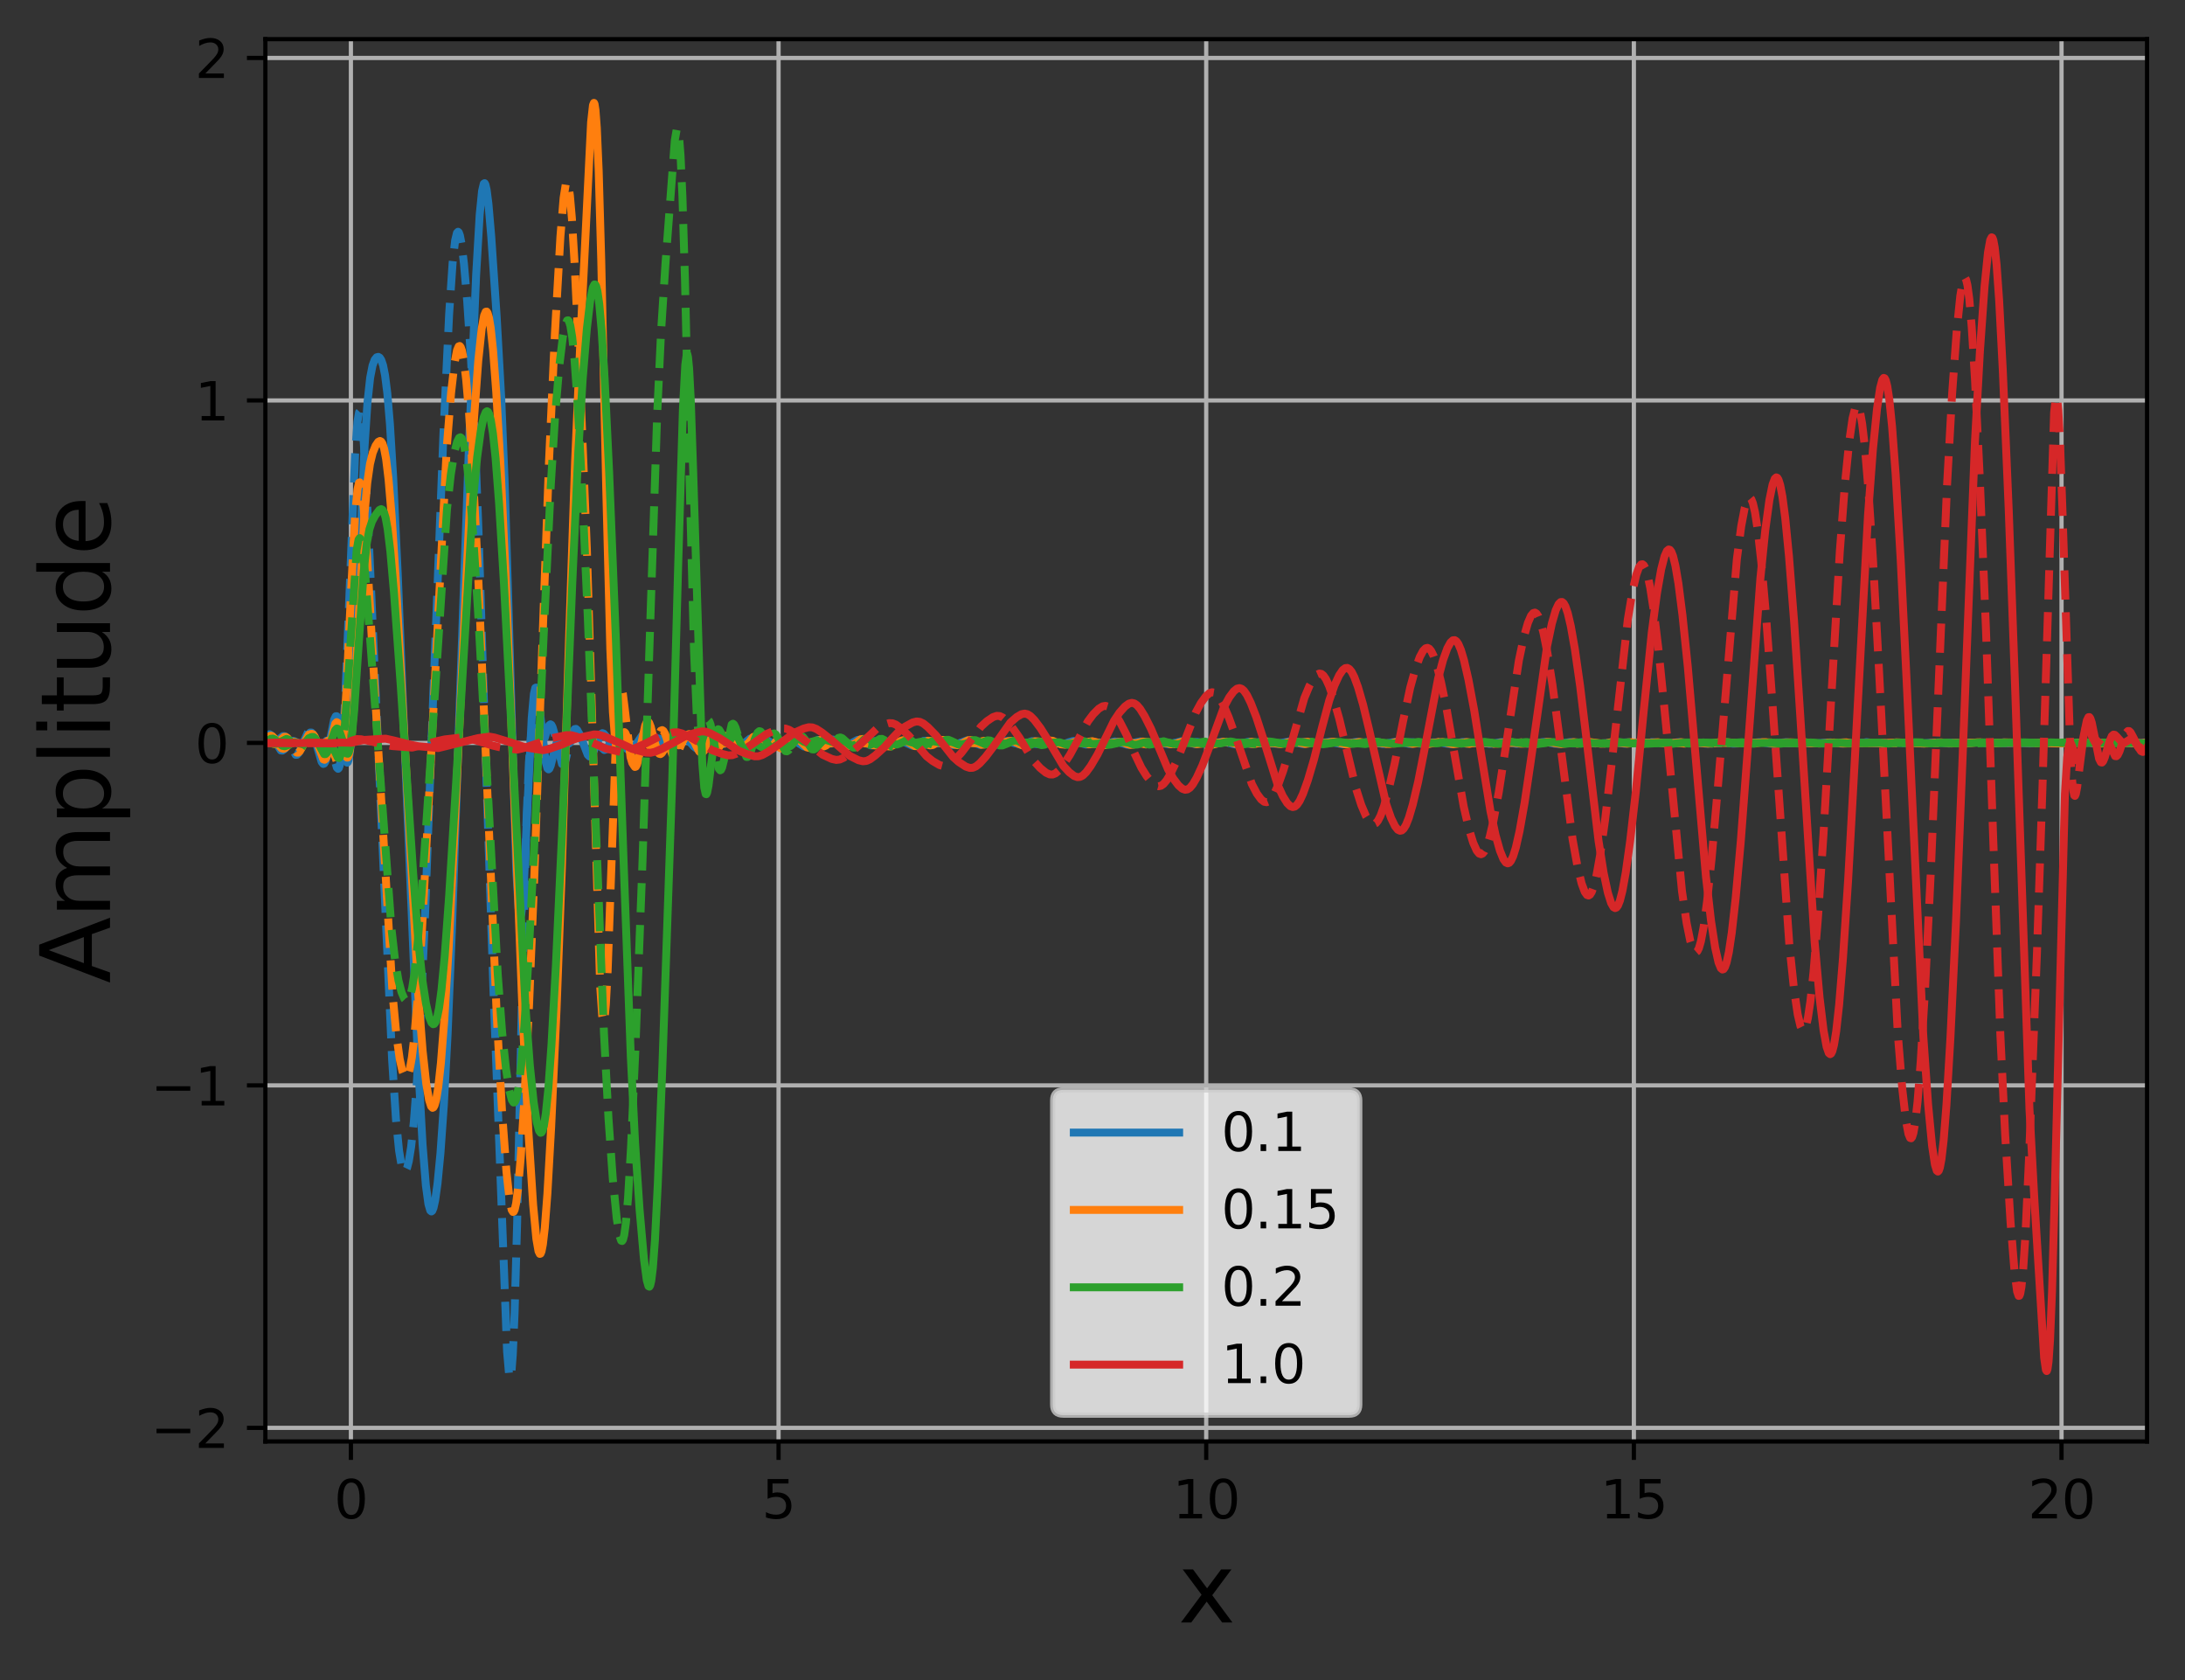 <?xml version="1.0" encoding="utf-8" standalone="no"?>
<!DOCTYPE svg PUBLIC "-//W3C//DTD SVG 1.1//EN"
  "http://www.w3.org/Graphics/SVG/1.1/DTD/svg11.dtd">
<svg xmlns:xlink="http://www.w3.org/1999/xlink" width="414.683pt" height="318.84pt" viewBox="0 0 414.683 318.84" xmlns="http://www.w3.org/2000/svg" version="1.1">
 <rect x="0" y="0" width="414.683" height="318.84" fill="#333333" stroke="none"/>
 <defs>
  <style type="text/css">*{stroke-linejoin: round; stroke-linecap: butt}</style>
 </defs>
 <g id="figure_1">
  <g id="patch_1">
   <path d="M 0 318.84 
L 414.683 318.84 
L 414.683 0 
L 0 0 
L 0 318.84 
z
" style="fill: none"/>
  </g>
  <g id="axes_1">
   <g id="patch_2">
    <path d="M 50.363 273.541 
L 407.483 273.541 
L 407.483 7.429 
L 50.363 7.429 
L 50.363 273.541 
z
" style="fill: none"/>
   </g>
   <g id="matplotlib.axis_1">
    <g id="xtick_1">
     <g id="line2d_1">
      <path d="M 66.596 273.541 
L 66.596 7.429 
" clip-path="url(#p3218fb7506)" style="fill: none; stroke: #b0b0b0; stroke-width: 0.8; stroke-linecap: square"/>
     </g>
     <g id="line2d_2">
      <defs>
       <path id="md39032bed2" d="M 0 0 
L 0 3.5 
" style="stroke: #000000; stroke-width: 0.8"/>
      </defs>
      <g>
       <use xlink:href="#md39032bed2" x="66.596" y="273.541" style="stroke: #000000; stroke-width: 0.8"/>
      </g>
     </g>
     <g id="text_1">
      <!-- 0 -->
      <g transform="translate(63.414 288.139) scale(0.1 -0.1)">
       <defs>
        <path id="DejaVuSans-30" d="M 2034 4250 
Q 1547 4250 1301 3770 
Q 1056 3291 1056 2328 
Q 1056 1369 1301 889 
Q 1547 409 2034 409 
Q 2525 409 2770 889 
Q 3016 1369 3016 2328 
Q 3016 3291 2770 3770 
Q 2525 4250 2034 4250 
z
M 2034 4750 
Q 2819 4750 3233 4129 
Q 3647 3509 3647 2328 
Q 3647 1150 3233 529 
Q 2819 -91 2034 -91 
Q 1250 -91 836 529 
Q 422 1150 422 2328 
Q 422 3509 836 4129 
Q 1250 4750 2034 4750 
z
" transform="scale(0.016)"/>
       </defs>
       <use xlink:href="#DejaVuSans-30"/>
      </g>
     </g>
    </g>
    <g id="xtick_2">
     <g id="line2d_3">
      <path d="M 147.759 273.541 
L 147.759 7.429 
" clip-path="url(#p3218fb7506)" style="fill: none; stroke: #b0b0b0; stroke-width: 0.8; stroke-linecap: square"/>
     </g>
     <g id="line2d_4">
      <g>
       <use xlink:href="#md39032bed2" x="147.759" y="273.541" style="stroke: #000000; stroke-width: 0.8"/>
      </g>
     </g>
     <g id="text_2">
      <!-- 5 -->
      <g transform="translate(144.578 288.139) scale(0.1 -0.1)">
       <defs>
        <path id="DejaVuSans-35" d="M 691 4666 
L 3169 4666 
L 3169 4134 
L 1269 4134 
L 1269 2991 
Q 1406 3038 1543 3061 
Q 1681 3084 1819 3084 
Q 2600 3084 3056 2656 
Q 3513 2228 3513 1497 
Q 3513 744 3044 326 
Q 2575 -91 1722 -91 
Q 1428 -91 1123 -41 
Q 819 9 494 109 
L 494 744 
Q 775 591 1075 516 
Q 1375 441 1709 441 
Q 2250 441 2565 725 
Q 2881 1009 2881 1497 
Q 2881 1984 2565 2268 
Q 2250 2553 1709 2553 
Q 1456 2553 1204 2497 
Q 953 2441 691 2322 
L 691 4666 
z
" transform="scale(0.016)"/>
       </defs>
       <use xlink:href="#DejaVuSans-35"/>
      </g>
     </g>
    </g>
    <g id="xtick_3">
     <g id="line2d_5">
      <path d="M 228.923 273.541 
L 228.923 7.429 
" clip-path="url(#p3218fb7506)" style="fill: none; stroke: #b0b0b0; stroke-width: 0.8; stroke-linecap: square"/>
     </g>
     <g id="line2d_6">
      <g>
       <use xlink:href="#md39032bed2" x="228.923" y="273.541" style="stroke: #000000; stroke-width: 0.8"/>
      </g>
     </g>
     <g id="text_3">
      <!-- 10 -->
      <g transform="translate(222.56 288.139) scale(0.1 -0.1)">
       <defs>
        <path id="DejaVuSans-31" d="M 794 531 
L 1825 531 
L 1825 4091 
L 703 3866 
L 703 4441 
L 1819 4666 
L 2450 4666 
L 2450 531 
L 3481 531 
L 3481 0 
L 794 0 
L 794 531 
z
" transform="scale(0.016)"/>
       </defs>
       <use xlink:href="#DejaVuSans-31"/>
       <use xlink:href="#DejaVuSans-30" x="63.623"/>
      </g>
     </g>
    </g>
    <g id="xtick_4">
     <g id="line2d_7">
      <path d="M 310.086 273.541 
L 310.086 7.429 
" clip-path="url(#p3218fb7506)" style="fill: none; stroke: #b0b0b0; stroke-width: 0.8; stroke-linecap: square"/>
     </g>
     <g id="line2d_8">
      <g>
       <use xlink:href="#md39032bed2" x="310.086" y="273.541" style="stroke: #000000; stroke-width: 0.8"/>
      </g>
     </g>
     <g id="text_4">
      <!-- 15 -->
      <g transform="translate(303.724 288.139) scale(0.1 -0.1)">
       <use xlink:href="#DejaVuSans-31"/>
       <use xlink:href="#DejaVuSans-35" x="63.623"/>
      </g>
     </g>
    </g>
    <g id="xtick_5">
     <g id="line2d_9">
      <path d="M 391.25 273.541 
L 391.25 7.429 
" clip-path="url(#p3218fb7506)" style="fill: none; stroke: #b0b0b0; stroke-width: 0.8; stroke-linecap: square"/>
     </g>
     <g id="line2d_10">
      <g>
       <use xlink:href="#md39032bed2" x="391.25" y="273.541" style="stroke: #000000; stroke-width: 0.8"/>
      </g>
     </g>
     <g id="text_5">
      <!-- 20 -->
      <g transform="translate(384.888 288.139) scale(0.1 -0.1)">
       <defs>
        <path id="DejaVuSans-32" d="M 1228 531 
L 3431 531 
L 3431 0 
L 469 0 
L 469 531 
Q 828 903 1448 1529 
Q 2069 2156 2228 2338 
Q 2531 2678 2651 2914 
Q 2772 3150 2772 3378 
Q 2772 3750 2511 3984 
Q 2250 4219 1831 4219 
Q 1534 4219 1204 4116 
Q 875 4013 500 3803 
L 500 4441 
Q 881 4594 1212 4672 
Q 1544 4750 1819 4750 
Q 2544 4750 2975 4387 
Q 3406 4025 3406 3419 
Q 3406 3131 3298 2873 
Q 3191 2616 2906 2266 
Q 2828 2175 2409 1742 
Q 1991 1309 1228 531 
z
" transform="scale(0.016)"/>
       </defs>
       <use xlink:href="#DejaVuSans-32"/>
       <use xlink:href="#DejaVuSans-30" x="63.623"/>
      </g>
     </g>
    </g>
    <g id="text_6">
     <!-- x -->
     <g transform="translate(223.596 307.896) scale(0.18 -0.18)">
      <defs>
       <path id="DejaVuSans-78" d="M 3513 3500 
L 2247 1797 
L 3578 0 
L 2900 0 
L 1881 1375 
L 863 0 
L 184 0 
L 1544 1831 
L 300 3500 
L 978 3500 
L 1906 2253 
L 2834 3500 
L 3513 3500 
z
" transform="scale(0.016)"/>
      </defs>
      <use xlink:href="#DejaVuSans-78"/>
     </g>
    </g>
   </g>
   <g id="matplotlib.axis_2">
    <g id="ytick_1">
     <g id="line2d_11">
      <path d="M 50.363 270.963 
L 407.483 270.963 
" clip-path="url(#p3218fb7506)" style="fill: none; stroke: #b0b0b0; stroke-width: 0.8; stroke-linecap: square"/>
     </g>
     <g id="line2d_12">
      <defs>
       <path id="m6f3f5b6aff" d="M 0 0 
L -3.5 0 
" style="stroke: #000000; stroke-width: 0.8"/>
      </defs>
      <g>
       <use xlink:href="#m6f3f5b6aff" x="50.363" y="270.963" style="stroke: #000000; stroke-width: 0.8"/>
      </g>
     </g>
     <g id="text_7">
      <!-- −2 -->
      <g transform="translate(28.621 274.762) scale(0.1 -0.1)">
       <defs>
        <path id="DejaVuSans-2212" d="M 678 2272 
L 4684 2272 
L 4684 1741 
L 678 1741 
L 678 2272 
z
" transform="scale(0.016)"/>
       </defs>
       <use xlink:href="#DejaVuSans-2212"/>
       <use xlink:href="#DejaVuSans-32" x="83.789"/>
      </g>
     </g>
    </g>
    <g id="ytick_2">
     <g id="line2d_13">
      <path d="M 50.363 205.972 
L 407.483 205.972 
" clip-path="url(#p3218fb7506)" style="fill: none; stroke: #b0b0b0; stroke-width: 0.8; stroke-linecap: square"/>
     </g>
     <g id="line2d_14">
      <g>
       <use xlink:href="#m6f3f5b6aff" x="50.363" y="205.972" style="stroke: #000000; stroke-width: 0.8"/>
      </g>
     </g>
     <g id="text_8">
      <!-- −1 -->
      <g transform="translate(28.621 209.771) scale(0.1 -0.1)">
       <use xlink:href="#DejaVuSans-2212"/>
       <use xlink:href="#DejaVuSans-31" x="83.789"/>
      </g>
     </g>
    </g>
    <g id="ytick_3">
     <g id="line2d_15">
      <path d="M 50.363 140.981 
L 407.483 140.981 
" clip-path="url(#p3218fb7506)" style="fill: none; stroke: #b0b0b0; stroke-width: 0.8; stroke-linecap: square"/>
     </g>
     <g id="line2d_16">
      <g>
       <use xlink:href="#m6f3f5b6aff" x="50.363" y="140.981" style="stroke: #000000; stroke-width: 0.8"/>
      </g>
     </g>
     <g id="text_9">
      <!-- 0 -->
      <g transform="translate(37 144.78) scale(0.1 -0.1)">
       <use xlink:href="#DejaVuSans-30"/>
      </g>
     </g>
    </g>
    <g id="ytick_4">
     <g id="line2d_17">
      <path d="M 50.363 75.99 
L 407.483 75.99 
" clip-path="url(#p3218fb7506)" style="fill: none; stroke: #b0b0b0; stroke-width: 0.8; stroke-linecap: square"/>
     </g>
     <g id="line2d_18">
      <g>
       <use xlink:href="#m6f3f5b6aff" x="50.363" y="75.99" style="stroke: #000000; stroke-width: 0.8"/>
      </g>
     </g>
     <g id="text_10">
      <!-- 1 -->
      <g transform="translate(37 79.789) scale(0.1 -0.1)">
       <use xlink:href="#DejaVuSans-31"/>
      </g>
     </g>
    </g>
    <g id="ytick_5">
     <g id="line2d_19">
      <path d="M 50.363 10.999 
L 407.483 10.999 
" clip-path="url(#p3218fb7506)" style="fill: none; stroke: #b0b0b0; stroke-width: 0.8; stroke-linecap: square"/>
     </g>
     <g id="line2d_20">
      <g>
       <use xlink:href="#m6f3f5b6aff" x="50.363" y="10.999" style="stroke: #000000; stroke-width: 0.8"/>
      </g>
     </g>
     <g id="text_11">
      <!-- 2 -->
      <g transform="translate(37 14.798) scale(0.1 -0.1)">
       <use xlink:href="#DejaVuSans-32"/>
      </g>
     </g>
    </g>
    <g id="text_12">
     <!-- Amplitude -->
     <g transform="translate(20.877 186.606) rotate(-90) scale(0.18 -0.18)">
      <defs>
       <path id="DejaVuSans-41" d="M 2188 4044 
L 1331 1722 
L 3047 1722 
L 2188 4044 
z
M 1831 4666 
L 2547 4666 
L 4325 0 
L 3669 0 
L 3244 1197 
L 1141 1197 
L 716 0 
L 50 0 
L 1831 4666 
z
" transform="scale(0.016)"/>
       <path id="DejaVuSans-6d" d="M 3328 2828 
Q 3544 3216 3844 3400 
Q 4144 3584 4550 3584 
Q 5097 3584 5394 3201 
Q 5691 2819 5691 2113 
L 5691 0 
L 5113 0 
L 5113 2094 
Q 5113 2597 4934 2840 
Q 4756 3084 4391 3084 
Q 3944 3084 3684 2787 
Q 3425 2491 3425 1978 
L 3425 0 
L 2847 0 
L 2847 2094 
Q 2847 2600 2669 2842 
Q 2491 3084 2119 3084 
Q 1678 3084 1418 2786 
Q 1159 2488 1159 1978 
L 1159 0 
L 581 0 
L 581 3500 
L 1159 3500 
L 1159 2956 
Q 1356 3278 1631 3431 
Q 1906 3584 2284 3584 
Q 2666 3584 2933 3390 
Q 3200 3197 3328 2828 
z
" transform="scale(0.016)"/>
       <path id="DejaVuSans-70" d="M 1159 525 
L 1159 -1331 
L 581 -1331 
L 581 3500 
L 1159 3500 
L 1159 2969 
Q 1341 3281 1617 3432 
Q 1894 3584 2278 3584 
Q 2916 3584 3314 3078 
Q 3713 2572 3713 1747 
Q 3713 922 3314 415 
Q 2916 -91 2278 -91 
Q 1894 -91 1617 61 
Q 1341 213 1159 525 
z
M 3116 1747 
Q 3116 2381 2855 2742 
Q 2594 3103 2138 3103 
Q 1681 3103 1420 2742 
Q 1159 2381 1159 1747 
Q 1159 1113 1420 752 
Q 1681 391 2138 391 
Q 2594 391 2855 752 
Q 3116 1113 3116 1747 
z
" transform="scale(0.016)"/>
       <path id="DejaVuSans-6c" d="M 603 4863 
L 1178 4863 
L 1178 0 
L 603 0 
L 603 4863 
z
" transform="scale(0.016)"/>
       <path id="DejaVuSans-69" d="M 603 3500 
L 1178 3500 
L 1178 0 
L 603 0 
L 603 3500 
z
M 603 4863 
L 1178 4863 
L 1178 4134 
L 603 4134 
L 603 4863 
z
" transform="scale(0.016)"/>
       <path id="DejaVuSans-74" d="M 1172 4494 
L 1172 3500 
L 2356 3500 
L 2356 3053 
L 1172 3053 
L 1172 1153 
Q 1172 725 1289 603 
Q 1406 481 1766 481 
L 2356 481 
L 2356 0 
L 1766 0 
Q 1100 0 847 248 
Q 594 497 594 1153 
L 594 3053 
L 172 3053 
L 172 3500 
L 594 3500 
L 594 4494 
L 1172 4494 
z
" transform="scale(0.016)"/>
       <path id="DejaVuSans-75" d="M 544 1381 
L 544 3500 
L 1119 3500 
L 1119 1403 
Q 1119 906 1312 657 
Q 1506 409 1894 409 
Q 2359 409 2629 706 
Q 2900 1003 2900 1516 
L 2900 3500 
L 3475 3500 
L 3475 0 
L 2900 0 
L 2900 538 
Q 2691 219 2414 64 
Q 2138 -91 1772 -91 
Q 1169 -91 856 284 
Q 544 659 544 1381 
z
M 1991 3584 
L 1991 3584 
z
" transform="scale(0.016)"/>
       <path id="DejaVuSans-64" d="M 2906 2969 
L 2906 4863 
L 3481 4863 
L 3481 0 
L 2906 0 
L 2906 525 
Q 2725 213 2448 61 
Q 2172 -91 1784 -91 
Q 1150 -91 751 415 
Q 353 922 353 1747 
Q 353 2572 751 3078 
Q 1150 3584 1784 3584 
Q 2172 3584 2448 3432 
Q 2725 3281 2906 2969 
z
M 947 1747 
Q 947 1113 1208 752 
Q 1469 391 1925 391 
Q 2381 391 2643 752 
Q 2906 1113 2906 1747 
Q 2906 2381 2643 2742 
Q 2381 3103 1925 3103 
Q 1469 3103 1208 2742 
Q 947 2381 947 1747 
z
" transform="scale(0.016)"/>
       <path id="DejaVuSans-65" d="M 3597 1894 
L 3597 1613 
L 953 1613 
Q 991 1019 1311 708 
Q 1631 397 2203 397 
Q 2534 397 2845 478 
Q 3156 559 3463 722 
L 3463 178 
Q 3153 47 2828 -22 
Q 2503 -91 2169 -91 
Q 1331 -91 842 396 
Q 353 884 353 1716 
Q 353 2575 817 3079 
Q 1281 3584 2069 3584 
Q 2775 3584 3186 3129 
Q 3597 2675 3597 1894 
z
M 3022 2063 
Q 3016 2534 2758 2815 
Q 2500 3097 2075 3097 
Q 1594 3097 1305 2825 
Q 1016 2553 972 2059 
L 3022 2063 
z
" transform="scale(0.016)"/>
      </defs>
      <use xlink:href="#DejaVuSans-41"/>
      <use xlink:href="#DejaVuSans-6d" x="68.408"/>
      <use xlink:href="#DejaVuSans-70" x="165.82"/>
      <use xlink:href="#DejaVuSans-6c" x="229.297"/>
      <use xlink:href="#DejaVuSans-69" x="257.08"/>
      <use xlink:href="#DejaVuSans-74" x="284.863"/>
      <use xlink:href="#DejaVuSans-75" x="324.072"/>
      <use xlink:href="#DejaVuSans-64" x="387.451"/>
      <use xlink:href="#DejaVuSans-65" x="450.928"/>
     </g>
    </g>
   </g>
   <g id="line2d_21">
    <path d="M 50.363 139.936 
L 50.845 139.395 
L 51.166 139.33 
L 51.47 139.517 
L 51.863 140.076 
L 53.291 142.409 
L 53.595 142.436 
L 53.916 142.232 
L 54.434 141.579 
L 55.184 140.701 
L 55.577 140.571 
L 55.97 140.695 
L 57.077 141.204 
L 57.416 141.009 
L 57.827 140.476 
L 58.862 139.007 
L 59.112 139.009 
L 59.362 139.255 
L 59.684 139.941 
L 60.166 141.591 
L 61.041 144.598 
L 61.344 144.964 
L 61.541 144.897 
L 61.755 144.533 
L 62.058 143.522 
L 62.558 140.919 
L 63.416 136.535 
L 63.719 135.92 
L 63.898 135.912 
L 64.076 136.179 
L 64.344 137.068 
L 64.773 139.435 
L 65.648 144.355 
L 65.898 144.731 
L 66.023 144.616 
L 66.201 144.052 
L 66.451 142.407 
L 66.79 138.507 
L 67.255 130.255 
L 68.005 112.168 
L 69.147 85.404 
L 69.754 76.22 
L 70.254 71.663 
L 70.701 69.371 
L 71.111 68.263 
L 71.486 67.8 
L 71.808 67.721 
L 72.076 67.881 
L 72.361 68.325 
L 72.701 69.326 
L 73.076 71.209 
L 73.504 74.604 
L 74.004 80.476 
L 74.629 90.717 
L 75.486 108.912 
L 77.308 153.8 
L 79.325 201.324 
L 80.2 217.202 
L 80.825 224.961 
L 81.307 228.502 
L 81.664 229.721 
L 81.879 229.899 
L 82.039 229.774 
L 82.271 229.22 
L 82.593 227.774 
L 83.039 224.573 
L 83.593 218.838 
L 84.236 209.747 
L 84.95 196.311 
L 85.789 175.926 
L 87.182 135.388 
L 88.967 85.62 
L 90.36 52.274 
L 91.039 40.709 
L 91.485 36.252 
L 91.807 34.868 
L 91.967 34.76 
L 91.985 34.771 
L 92.128 35.026 
L 92.36 36.034 
L 92.699 38.669 
L 93.235 44.895 
L 94.253 59.937 
L 95.128 75.611 
L 95.771 91.346 
L 96.503 115.28 
L 97.985 165.222 
L 98.413 172.294 
L 98.681 173.914 
L 98.77 173.965 
L 98.806 173.917 
L 98.931 173.456 
L 99.145 171.648 
L 99.485 166.527 
L 100.092 153.174 
L 100.913 136.228 
L 101.324 131.675 
L 101.592 130.535 
L 101.717 130.479 
L 101.735 130.494 
L 101.877 130.812 
L 102.11 131.991 
L 102.52 135.484 
L 103.538 144.495 
L 103.895 145.817 
L 104.109 146.002 
L 104.27 145.871 
L 104.52 145.284 
L 104.966 143.513 
L 105.734 140.564 
L 106.091 139.945 
L 106.359 139.857 
L 106.627 140.026 
L 107.181 140.741 
L 107.627 141.141 
L 107.913 141.137 
L 108.216 140.886 
L 108.681 140.151 
L 109.359 139.153 
L 109.645 139.063 
L 109.895 139.221 
L 110.216 139.747 
L 110.716 141.093 
L 111.537 143.232 
L 111.859 143.552 
L 112.091 143.522 
L 112.359 143.22 
L 112.752 142.358 
L 114.002 139.316 
L 114.323 139.129 
L 114.591 139.223 
L 114.948 139.629 
L 116.305 141.446 
L 116.662 141.474 
L 117.126 141.256 
L 117.912 140.89 
L 118.305 140.965 
L 118.787 141.317 
L 119.68 142.005 
L 120.019 141.991 
L 120.358 141.746 
L 120.823 141.099 
L 121.858 139.577 
L 122.198 139.456 
L 122.501 139.582 
L 122.876 140.011 
L 124.43 142.125 
L 124.769 142.106 
L 125.162 141.842 
L 126.59 140.664 
L 127.054 140.699 
L 128.483 141.004 
L 129.036 140.725 
L 129.947 140.255 
L 130.358 140.315 
L 130.786 140.625 
L 131.661 141.645 
L 132.179 142.038 
L 132.554 142.057 
L 132.929 141.839 
L 133.482 141.212 
L 134.34 140.275 
L 134.768 140.125 
L 135.179 140.228 
L 135.786 140.66 
L 136.572 141.162 
L 137.072 141.221 
L 137.768 141.044 
L 138.5 140.933 
L 139.071 141.094 
L 140.321 141.549 
L 140.768 141.411 
L 141.321 140.979 
L 142.321 140.176 
L 142.75 140.132 
L 143.178 140.332 
L 143.839 140.949 
L 144.589 141.561 
L 145.053 141.66 
L 145.517 141.523 
L 147.232 140.787 
L 147.982 140.934 
L 148.767 141.016 
L 149.41 140.838 
L 150.481 140.514 
L 150.981 140.63 
L 151.588 141.029 
L 152.553 141.653 
L 152.999 141.676 
L 153.463 141.47 
L 155.249 140.416 
L 155.767 140.548 
L 157.41 141.144 
L 158.231 141.011 
L 159.034 140.958 
L 159.784 141.163 
L 160.695 141.378 
L 161.231 141.262 
L 161.927 140.85 
L 162.766 140.406 
L 163.248 140.396 
L 163.766 140.62 
L 165.338 141.464 
L 165.873 141.388 
L 167.837 140.857 
L 169.569 140.944 
L 171.194 140.667 
L 171.801 140.904 
L 173.141 141.509 
L 173.658 141.437 
L 174.319 141.089 
L 175.301 140.594 
L 175.855 140.575 
L 176.569 140.803 
L 177.587 141.096 
L 178.355 141.048 
L 179.515 140.971 
L 180.515 141.208 
L 181.265 141.279 
L 181.89 141.102 
L 183.497 140.511 
L 184.051 140.645 
L 185.997 141.35 
L 186.711 141.162 
L 187.836 140.876 
L 188.693 140.941 
L 189.747 140.987 
L 191.961 140.823 
L 193.907 141.382 
L 194.55 141.155 
L 195.836 140.651 
L 196.461 140.69 
L 198.621 141.051 
L 200.085 140.993 
L 201.996 141.171 
L 202.871 140.843 
L 203.728 140.599 
L 204.335 140.668 
L 205.246 141.047 
L 206.049 141.283 
L 206.71 141.237 
L 208.746 140.91 
L 210.406 140.953 
L 212.085 140.785 
L 212.906 141.042 
L 213.942 141.332 
L 214.567 141.261 
L 215.656 140.841 
L 216.406 140.697 
L 217.138 140.797 
L 218.638 141.063 
L 221.263 141.127 
L 222.173 141.178 
L 222.959 140.979 
L 224.191 140.655 
L 224.852 140.745 
L 226.905 141.229 
L 228.012 140.99 
L 228.941 140.908 
L 231.208 140.891 
L 232.351 140.797 
L 233.173 140.987 
L 234.422 141.285 
L 235.119 141.182 
L 237.012 140.743 
L 237.976 140.923 
L 239.047 141.051 
L 241.726 141.116 
L 242.654 141.143 
L 243.565 140.915 
L 244.618 140.698 
L 245.332 140.797 
L 247.225 141.203 
L 248.261 141.018 
L 249.314 140.917 
L 251.761 140.879 
L 252.832 140.827 
L 253.761 141.041 
L 254.832 141.247 
L 255.582 141.141 
L 257.385 140.77 
L 258.403 140.935 
L 259.51 141.041 
L 262.01 141.085 
L 263.063 141.123 
L 264.063 140.896 
L 265.081 140.731 
L 265.867 140.852 
L 267.51 141.183 
L 268.492 141.046 
L 269.706 140.924 
L 272.259 140.877 
L 273.313 140.853 
L 274.42 141.101 
L 275.348 141.216 
L 276.17 141.076 
L 277.634 140.79 
L 278.58 140.9 
L 279.92 141.035 
L 282.455 141.079 
L 283.526 141.101 
L 284.705 140.849 
L 285.616 140.761 
L 286.491 140.923 
L 287.812 141.162 
L 288.776 141.059 
L 290.151 140.931 
L 292.615 140.893 
L 293.74 140.869 
L 295.026 141.131 
L 295.901 141.184 
L 296.865 140.992 
L 298.026 140.809 
L 299.043 140.918 
L 300.383 141.028 
L 302.775 141.061 
L 303.954 141.087 
L 306.686 140.88 
L 308.364 141.143 
L 309.596 140.989 
L 310.775 140.945 
L 312.721 140.934 
L 314.167 140.882 
L 316.881 141.078 
L 318.596 140.827 
L 320.006 140.997 
L 321.203 141.003 
L 322.81 141.015 
L 324.417 141.071 
L 327.006 140.873 
L 328.899 141.123 
L 334.47 140.881 
L 335.791 141.101 
L 336.755 141.147 
L 337.934 140.935 
L 338.987 140.84 
L 340.541 141.007 
L 341.844 140.988 
L 343.29 141.02 
L 344.844 141.061 
L 347.38 140.877 
L 349.362 141.108 
L 352.593 140.992 
L 354.236 140.882 
L 355.325 140.942 
L 357.218 141.129 
L 360.325 140.943 
L 361.754 141.011 
L 363.896 141.036 
L 365.271 141.052 
L 367.771 140.884 
L 369.807 141.096 
L 372.806 140.989 
L 374.306 140.91 
L 375.538 140.92 
L 377.878 141.089 
L 380.163 140.883 
L 382.556 140.991 
L 384.181 141.022 
L 385.698 141.044 
L 388.163 140.889 
L 390.252 141.085 
L 393.091 140.985 
L 394.626 140.921 
L 395.948 140.926 
L 398.305 141.078 
L 400.555 140.889 
L 403.019 140.987 
L 404.662 141.026 
L 406.144 141.035 
L 407.483 140.858 
L 407.483 140.858 
" clip-path="url(#p3218fb7506)" style="fill: none; stroke: #1f77b4; stroke-width: 1.5; stroke-linecap: square"/>
   </g>
   <g id="line2d_22">
    <path d="M 50.363 140.672 
L 50.791 140.738 
L 52.059 141.109 
L 52.47 140.864 
L 53.148 140.125 
L 53.684 139.696 
L 54.005 139.702 
L 54.309 139.947 
L 54.702 140.592 
L 56.112 143.241 
L 56.362 143.23 
L 56.63 142.966 
L 56.987 142.256 
L 58.487 138.839 
L 58.755 138.834 
L 59.023 139.074 
L 59.434 139.795 
L 60.362 141.486 
L 60.684 141.647 
L 60.969 141.547 
L 61.38 141.124 
L 61.987 140.55 
L 62.237 140.583 
L 62.487 140.87 
L 62.808 141.64 
L 63.326 143.596 
L 63.933 145.681 
L 64.166 145.9 
L 64.308 145.761 
L 64.505 145.158 
L 64.773 143.44 
L 65.112 139.607 
L 65.558 131.697 
L 66.219 115.343 
L 67.397 86.123 
L 67.844 80.004 
L 68.147 78.223 
L 68.29 78.073 
L 68.308 78.084 
L 68.433 78.353 
L 68.647 79.545 
L 68.969 82.903 
L 69.433 90.413 
L 70.254 108.025 
L 74.415 201.077 
L 75.147 212.392 
L 75.736 218.367 
L 76.2 221.103 
L 76.558 222.115 
L 76.808 222.303 
L 77.004 222.167 
L 77.254 221.645 
L 77.593 220.329 
L 78.022 217.663 
L 78.54 212.876 
L 79.129 205.177 
L 79.807 193.198 
L 80.664 173.753 
L 82.218 132.146 
L 84.164 82.202 
L 85.236 59.677 
L 85.896 49.905 
L 86.378 45.627 
L 86.718 44.207 
L 86.932 43.981 
L 87.075 44.108 
L 87.289 44.689 
L 87.61 46.369 
L 88.057 50.071 
L 88.664 57.125 
L 89.396 68.318 
L 90.128 82.995 
L 90.914 103.501 
L 92.164 143.259 
L 93.628 187.278 
L 96.235 256.48 
L 96.61 260.789 
L 96.824 261.444 
L 96.913 261.283 
L 97.074 260.318 
L 97.324 257.047 
L 97.663 249.197 
L 98.145 232.096 
L 99.092 188.165 
L 99.878 156.844 
L 100.377 144.694 
L 100.77 139.754 
L 101.074 138.248 
L 101.27 138.079 
L 101.431 138.279 
L 101.717 139.096 
L 102.449 141.278 
L 102.699 141.445 
L 102.895 141.299 
L 103.163 140.755 
L 103.699 139.009 
L 104.217 137.645 
L 104.466 137.45 
L 104.645 137.553 
L 104.877 137.992 
L 105.216 139.184 
L 106.663 144.996 
L 106.877 145.064 
L 107.073 144.863 
L 107.359 144.171 
L 107.841 142.267 
L 108.698 138.954 
L 109.055 138.362 
L 109.305 138.314 
L 109.555 138.538 
L 109.93 139.249 
L 111.02 141.482 
L 111.359 141.676 
L 111.68 141.606 
L 112.198 141.204 
L 112.752 140.871 
L 113.109 140.912 
L 113.502 141.217 
L 114.68 142.325 
L 114.984 142.234 
L 115.323 141.856 
L 115.823 140.898 
L 116.68 139.289 
L 117.019 139.073 
L 117.287 139.147 
L 117.609 139.506 
L 118.108 140.473 
L 118.966 142.105 
L 119.341 142.39 
L 119.644 142.365 
L 120.001 142.089 
L 121.555 140.586 
L 121.983 140.653 
L 123.287 141.034 
L 123.751 140.81 
L 124.929 140.121 
L 125.304 140.231 
L 125.715 140.606 
L 127.233 142.253 
L 127.572 142.174 
L 127.965 141.817 
L 128.804 140.626 
L 129.34 140.095 
L 129.733 139.998 
L 130.126 140.148 
L 130.768 140.695 
L 131.465 141.188 
L 131.947 141.258 
L 132.572 141.087 
L 133.34 140.924 
L 133.857 141.056 
L 135.322 141.605 
L 135.75 141.405 
L 136.339 140.845 
L 137.179 140.096 
L 137.589 140.021 
L 137.982 140.187 
L 138.518 140.698 
L 139.482 141.627 
L 139.929 141.738 
L 140.375 141.604 
L 141.303 140.99 
L 141.893 140.774 
L 142.464 140.815 
L 143.75 141.007 
L 144.393 140.784 
L 145.321 140.469 
L 145.803 140.562 
L 146.357 140.925 
L 147.499 141.732 
L 147.928 141.734 
L 148.392 141.493 
L 150.071 140.364 
L 150.553 140.46 
L 151.463 140.95 
L 152.106 141.151 
L 152.731 141.104 
L 153.945 140.958 
L 154.66 141.169 
L 155.57 141.411 
L 156.088 141.302 
L 156.731 140.908 
L 157.66 140.361 
L 158.124 140.345 
L 158.624 140.566 
L 160.266 141.503 
L 160.784 141.414 
L 162.695 140.843 
L 164.516 140.929 
L 166.016 140.631 
L 166.588 140.837 
L 168.141 141.548 
L 168.641 141.434 
L 169.373 140.991 
L 170.194 140.57 
L 170.73 140.545 
L 171.409 140.766 
L 172.462 141.101 
L 173.194 141.063 
L 174.426 140.972 
L 175.391 141.216 
L 176.14 141.299 
L 176.748 141.128 
L 178.426 140.485 
L 178.98 140.639 
L 180.819 141.378 
L 181.479 141.221 
L 182.765 140.868 
L 183.604 140.941 
L 184.64 140.988 
L 185.783 140.732 
L 186.479 140.714 
L 187.14 140.932 
L 188.461 141.426 
L 189.015 141.349 
L 189.8 140.978 
L 190.657 140.645 
L 191.265 140.655 
L 192.264 140.958 
L 193.086 141.085 
L 194.229 140.968 
L 195.086 141.011 
L 196.764 141.209 
L 197.514 140.952 
L 198.603 140.583 
L 199.193 140.641 
L 199.996 140.98 
L 200.889 141.29 
L 201.532 141.265 
L 203.799 140.923 
L 205.156 140.974 
L 207.156 140.814 
L 208.174 141.192 
L 208.924 141.35 
L 209.549 141.247 
L 211.567 140.698 
L 212.477 140.912 
L 213.46 141.067 
L 214.781 140.962 
L 215.709 141.044 
L 217.049 141.188 
L 217.816 140.994 
L 219.102 140.642 
L 219.745 140.734 
L 221.798 141.239 
L 222.834 141.007 
L 223.762 140.903 
L 226.298 140.853 
L 227.262 140.791 
L 228.066 140.986 
L 229.298 141.295 
L 229.976 141.202 
L 231.976 140.739 
L 233.03 140.956 
L 233.994 141.053 
L 236.44 141.091 
L 237.476 141.157 
L 238.315 140.962 
L 239.511 140.688 
L 240.208 140.784 
L 242.154 141.209 
L 243.225 141.006 
L 244.225 140.915 
L 246.6 140.885 
L 247.707 140.82 
L 248.6 141.025 
L 249.725 141.255 
L 250.457 141.153 
L 252.296 140.764 
L 253.314 140.936 
L 254.403 141.043 
L 256.903 141.087 
L 257.957 141.128 
L 258.921 140.906 
L 259.957 140.723 
L 260.724 140.837 
L 262.439 141.188 
L 263.421 141.042 
L 264.599 140.923 
L 267.153 140.875 
L 268.188 140.846 
L 269.224 141.08 
L 270.206 141.224 
L 271.009 141.095 
L 272.581 140.785 
L 273.545 140.909 
L 274.813 141.036 
L 277.348 141.081 
L 278.42 141.105 
L 279.562 140.855 
L 280.491 140.754 
L 281.348 140.91 
L 282.705 141.167 
L 283.651 141.066 
L 285.044 140.93 
L 287.508 140.891 
L 288.633 140.865 
L 289.865 141.123 
L 290.758 141.193 
L 291.687 141.013 
L 292.901 140.805 
L 293.883 140.906 
L 295.276 141.029 
L 297.668 141.062 
L 298.847 141.09 
L 300.222 140.818 
L 301.079 140.79 
L 302.168 141.02 
L 303.186 141.149 
L 304.275 141.022 
L 305.525 140.937 
L 307.811 140.911 
L 309.043 140.877 
L 311.81 141.074 
L 313.453 140.822 
L 314.685 140.972 
L 315.882 141.016 
L 317.828 141.028 
L 319.274 141.078 
L 321.97 140.884 
L 323.72 141.131 
L 329.898 140.951 
L 331.613 141.153 
L 332.702 140.961 
L 333.827 140.835 
L 335.095 140.974 
L 336.345 141.01 
L 338.237 141.025 
L 339.719 141.065 
L 342.326 140.883 
L 344.201 141.115 
L 349.808 140.89 
L 352.754 141.032 
L 354.254 140.847 
L 355.736 140.998 
L 357.04 140.993 
L 358.611 141.019 
L 360.164 141.054 
L 362.664 140.881 
L 364.7 141.098 
L 367.718 140.989 
L 369.2 140.91 
L 370.432 140.919 
L 372.789 141.089 
L 375.038 140.879 
L 377.485 140.99 
L 379.074 141.022 
L 380.592 141.046 
L 383.056 140.886 
L 385.145 141.087 
L 388.002 140.986 
L 389.52 140.921 
L 390.841 140.924 
L 393.198 141.081 
L 395.448 140.887 
L 397.93 140.987 
L 399.555 141.026 
L 401.037 141.037 
L 403.412 140.887 
L 405.644 141.073 
L 407.483 140.951 
L 407.483 140.951 
" clip-path="url(#p3218fb7506)" style="fill: none; stroke-dasharray: 5.55,2.4; stroke-dashoffset: 0; stroke: #1f77b4; stroke-width: 1.5"/>
   </g>
   <g id="line2d_23">
    <path d="M 50.363 140.562 
L 51.023 139.742 
L 51.381 139.6 
L 51.702 139.712 
L 52.077 140.106 
L 52.934 141.468 
L 53.434 142.006 
L 53.791 142.101 
L 54.148 141.955 
L 54.702 141.427 
L 55.416 140.82 
L 55.827 140.751 
L 56.291 140.922 
L 57.13 141.264 
L 57.487 141.146 
L 57.88 140.759 
L 59.184 139.255 
L 59.434 139.364 
L 59.719 139.755 
L 60.13 140.767 
L 61.362 144.102 
L 61.594 144.183 
L 61.809 143.998 
L 62.076 143.417 
L 62.487 141.893 
L 63.63 137.306 
L 63.898 137.041 
L 64.076 137.141 
L 64.308 137.601 
L 64.648 138.853 
L 65.844 143.766 
L 66.005 143.758 
L 66.165 143.451 
L 66.398 142.427 
L 66.719 139.811 
L 67.147 134.236 
L 67.808 122.227 
L 69.112 98.359 
L 69.701 91.633 
L 70.219 88.041 
L 70.737 85.93 
L 71.29 84.568 
L 71.79 83.839 
L 72.111 83.683 
L 72.344 83.793 
L 72.594 84.183 
L 72.897 85.12 
L 73.272 87.098 
L 73.736 90.92 
L 74.326 97.873 
L 75.147 110.553 
L 76.54 136.037 
L 79.397 188.948 
L 80.218 199.495 
L 80.897 205.644 
L 81.432 208.749 
L 81.825 209.961 
L 82.093 210.229 
L 82.271 210.143 
L 82.486 209.752 
L 82.789 208.648 
L 83.182 206.252 
L 83.682 201.672 
L 84.325 193.5 
L 85.146 179.993 
L 86.236 158.096 
L 89.932 79.89 
L 90.771 68.465 
L 91.414 62.409 
L 91.878 59.864 
L 92.182 59.159 
L 92.36 59.124 
L 92.539 59.377 
L 92.789 60.218 
L 93.128 62.257 
L 93.574 66.423 
L 94.181 74.44 
L 94.985 88.335 
L 95.967 109.386 
L 97.181 140.646 
L 99.217 193.32 
L 100.288 214.737 
L 101.181 228.627 
L 101.788 235.072 
L 102.199 237.441 
L 102.449 237.947 
L 102.592 237.897 
L 102.77 237.481 
L 103.038 236.124 
L 103.395 233.008 
L 103.895 226.447 
L 104.609 213.805 
L 105.627 191.598 
L 106.627 164.961 
L 107.984 121.608 
L 109.145 87.586 
L 110.234 62.717 
L 112.18 23.187 
L 112.537 19.961 
L 112.716 19.525 
L 112.734 19.53 
L 112.841 19.757 
L 113.02 20.911 
L 113.27 24.231 
L 113.627 32.458 
L 114.109 49.396 
L 115.055 92.745 
L 115.823 123.065 
L 116.323 135.182 
L 116.716 140.093 
L 117.019 141.578 
L 117.216 141.739 
L 117.376 141.542 
L 117.68 140.7 
L 118.287 139.056 
L 118.519 138.934 
L 118.698 139.107 
L 118.948 139.726 
L 119.358 141.463 
L 120.215 145.147 
L 120.501 145.547 
L 120.68 145.481 
L 120.894 145.078 
L 121.215 143.894 
L 121.84 140.482 
L 122.447 137.654 
L 122.787 136.954 
L 123.001 136.915 
L 123.197 137.143 
L 123.501 137.917 
L 124.072 140.162 
L 124.733 142.461 
L 125.09 143.037 
L 125.34 143.108 
L 125.59 142.94 
L 125.983 142.343 
L 126.894 140.898 
L 127.251 140.744 
L 127.59 140.845 
L 128.822 141.438 
L 129.161 141.199 
L 129.643 140.529 
L 130.465 139.4 
L 130.786 139.306 
L 131.072 139.47 
L 131.429 139.987 
L 132.072 141.428 
L 132.697 142.611 
L 133.036 142.859 
L 133.304 142.809 
L 133.625 142.483 
L 134.125 141.588 
L 134.965 140.124 
L 135.357 139.857 
L 135.697 139.895 
L 136.125 140.21 
L 137.197 141.086 
L 137.625 141.107 
L 138.232 140.869 
L 138.857 140.7 
L 139.286 140.825 
L 139.804 141.243 
L 140.714 141.996 
L 141.089 142.009 
L 141.446 141.784 
L 141.928 141.18 
L 142.946 139.854 
L 143.321 139.73 
L 143.66 139.858 
L 144.089 140.286 
L 145.357 141.702 
L 145.75 141.766 
L 146.196 141.593 
L 147.589 140.877 
L 148.142 140.966 
L 149.16 141.173 
L 149.66 141.004 
L 151.285 140.225 
L 151.696 140.432 
L 152.285 141.025 
L 153.124 141.824 
L 153.535 141.926 
L 153.928 141.788 
L 154.463 141.325 
L 155.445 140.468 
L 155.91 140.373 
L 156.41 140.517 
L 157.82 141.065 
L 158.481 140.958 
L 159.374 140.833 
L 159.945 141.007 
L 161.391 141.595 
L 161.838 141.448 
L 162.427 140.991 
L 163.356 140.285 
L 163.802 140.225 
L 164.248 140.399 
L 164.998 140.991 
L 165.695 141.421 
L 166.195 141.471 
L 166.802 141.278 
L 167.873 140.918 
L 168.552 140.974 
L 169.677 141.09 
L 170.319 140.882 
L 171.48 140.467 
L 171.98 140.568 
L 172.587 140.947 
L 173.605 141.584 
L 174.087 141.602 
L 174.605 141.379 
L 176.123 140.563 
L 176.676 140.621 
L 178.515 141.023 
L 180.122 140.937 
L 181.087 141.298 
L 181.747 141.422 
L 182.283 141.293 
L 183.051 140.832 
L 183.819 140.456 
L 184.319 140.451 
L 184.89 140.686 
L 186.247 141.337 
L 186.836 141.303 
L 188.836 140.959 
L 190.229 141.038 
L 191.104 140.765 
L 191.907 140.594 
L 192.479 140.708 
L 193.3 141.143 
L 194.068 141.453 
L 194.604 141.43 
L 195.264 141.149 
L 196.353 140.68 
L 196.961 140.683 
L 199.264 140.97 
L 200.371 140.922 
L 201.264 141.162 
L 202.121 141.326 
L 202.728 141.207 
L 204.746 140.569 
L 205.406 140.805 
L 206.603 141.259 
L 207.263 141.231 
L 209.228 140.963 
L 210.71 141.013 
L 212.817 140.744 
L 213.674 141.103 
L 214.513 141.369 
L 215.102 141.321 
L 215.959 140.984 
L 216.834 140.725 
L 217.531 140.767 
L 219.334 141.006 
L 221.03 140.975 
L 222.87 141.229 
L 223.637 140.971 
L 224.709 140.627 
L 225.334 140.679 
L 226.334 141.047 
L 227.137 141.223 
L 227.905 141.143 
L 229.369 140.949 
L 231.512 140.928 
L 232.851 140.726 
L 233.565 140.889 
L 235.083 141.315 
L 235.762 141.197 
L 237.512 140.757 
L 238.44 140.9 
L 239.547 141.012 
L 241.779 141.045 
L 243.047 141.217 
L 243.797 141.056 
L 245.279 140.672 
L 245.975 140.786 
L 247.725 141.188 
L 248.725 141.041 
L 249.814 140.955 
L 251.886 140.94 
L 253.314 140.767 
L 254.118 140.951 
L 255.421 141.269 
L 256.135 141.173 
L 257.992 140.791 
L 259.242 140.974 
L 260.26 140.991 
L 261.849 140.98 
L 263.742 141.153 
L 264.778 140.863 
L 265.67 140.711 
L 266.42 140.823 
L 268.099 141.163 
L 269.17 141.026 
L 270.295 140.962 
L 272.224 140.955 
L 273.795 140.801 
L 274.706 141.012 
L 275.813 141.234 
L 276.58 141.139 
L 278.366 140.812 
L 279.723 140.983 
L 280.83 140.978 
L 282.241 140.98 
L 284.187 141.125 
L 286.705 140.816 
L 288.687 141.134 
L 291.758 141.023 
L 292.865 140.919 
L 294.151 140.816 
L 295.097 141.007 
L 296.258 141.208 
L 297.097 141.095 
L 298.686 140.828 
L 299.918 140.962 
L 301.097 140.987 
L 302.74 140.992 
L 304.525 141.119 
L 305.775 140.842 
L 306.65 140.772 
L 307.614 140.949 
L 308.811 141.128 
L 309.953 141.018 
L 311.203 140.971 
L 313.042 140.957 
L 314.667 140.844 
L 315.828 141.083 
L 316.792 141.183 
L 317.739 141.029 
L 319.024 140.842 
L 320.238 140.956 
L 321.488 140.986 
L 323.202 140.999 
L 324.917 141.107 
L 326.363 140.823 
L 327.238 140.808 
L 330.166 141.037 
L 331.613 140.972 
L 333.488 140.953 
L 335.095 140.859 
L 336.487 141.122 
L 337.398 141.151 
L 338.826 140.895 
L 339.826 140.871 
L 342.326 140.962 
L 343.665 141.006 
L 345.326 141.095 
L 348.112 140.895 
L 349.772 141.101 
L 356.236 140.99 
L 357.575 141.151 
L 358.629 141.003 
L 359.914 140.865 
L 364.736 141.08 
L 365.825 141.075 
L 368.342 140.874 
L 370.378 141.082 
L 373.199 141.008 
L 374.556 140.926 
L 375.913 140.879 
L 378.77 141.047 
L 380.395 140.875 
L 386.752 140.988 
L 388.252 140.833 
L 389.484 141.005 
L 390.662 141.081 
L 396.626 140.923 
L 398.698 141.106 
L 401.501 140.933 
L 403.197 140.98 
L 404.965 141.011 
L 406.59 141.065 
L 407.483 140.931 
L 407.483 140.931 
" clip-path="url(#p3218fb7506)" style="fill: none; stroke: #ff7f0e; stroke-width: 1.5; stroke-linecap: square"/>
   </g>
   <g id="line2d_24">
    <path d="M 50.363 140.857 
L 50.827 140.828 
L 51.47 141.055 
L 52.095 141.195 
L 52.523 141.05 
L 53.041 140.603 
L 53.916 139.839 
L 54.255 139.831 
L 54.577 140.057 
L 54.988 140.655 
L 56.309 142.814 
L 56.595 142.828 
L 56.88 142.595 
L 57.273 141.929 
L 58.594 139.395 
L 58.898 139.322 
L 59.184 139.49 
L 59.594 140.031 
L 60.523 141.306 
L 60.862 141.4 
L 61.201 141.246 
L 62.291 140.551 
L 62.558 140.78 
L 62.88 141.402 
L 63.38 142.962 
L 64.023 144.82 
L 64.255 144.984 
L 64.415 144.821 
L 64.63 144.17 
L 64.915 142.413 
L 65.273 138.647 
L 65.755 130.889 
L 66.612 112.536 
L 67.397 97.662 
L 67.844 92.867 
L 68.13 91.614 
L 68.272 91.53 
L 68.29 91.544 
L 68.433 91.854 
L 68.665 93.058 
L 69.004 96.189 
L 69.54 103.577 
L 70.737 124.235 
L 74.522 188.867 
L 75.236 196.491 
L 75.861 200.977 
L 76.379 203.295 
L 76.772 204.22 
L 77.04 204.412 
L 77.236 204.309 
L 77.468 203.905 
L 77.772 202.884 
L 78.165 200.688 
L 78.647 196.613 
L 79.254 189.427 
L 80.057 177.004 
L 81.182 155.814 
L 84.789 84.925 
L 85.611 74.557 
L 86.253 68.959 
L 86.735 66.467 
L 87.057 65.724 
L 87.253 65.658 
L 87.432 65.86 
L 87.682 66.571 
L 88.021 68.332 
L 88.468 71.999 
L 89.039 78.725 
L 89.789 90.435 
L 90.735 108.912 
L 91.949 137.36 
L 94.271 192.664 
L 95.289 211.055 
L 96.11 222.27 
L 96.699 227.616 
L 97.11 229.596 
L 97.36 229.995 
L 97.503 229.935 
L 97.681 229.56 
L 97.949 228.375 
L 98.324 225.504 
L 98.824 219.692 
L 99.503 208.911 
L 100.413 190.633 
L 101.431 165.643 
L 102.842 124.57 
L 104.199 87.456 
L 105.306 63.424 
L 106.359 44.888 
L 106.966 37.539 
L 107.359 35.049 
L 107.591 34.617 
L 107.716 34.727 
L 107.895 35.312 
L 108.163 37.12 
L 108.538 41.414 
L 109.073 50.436 
L 110.055 71.557 
L 111.377 104.052 
L 112.216 130.887 
L 113.894 186.993 
L 114.287 192.806 
L 114.519 193.893 
L 114.609 193.827 
L 114.752 193.167 
L 114.984 190.69 
L 115.323 184.28 
L 115.876 168.889 
L 116.948 139.004 
L 117.376 132.562 
L 117.68 130.596 
L 117.841 130.369 
L 117.858 130.375 
L 117.983 130.586 
L 118.198 131.542 
L 118.573 134.5 
L 119.662 143.683 
L 120.001 144.8 
L 120.215 144.963 
L 120.394 144.821 
L 120.662 144.242 
L 121.34 142 
L 121.805 140.898 
L 122.108 140.63 
L 122.358 140.67 
L 122.697 140.988 
L 123.465 141.753 
L 123.733 141.719 
L 124.019 141.433 
L 124.43 140.639 
L 125.394 138.664 
L 125.679 138.548 
L 125.912 138.702 
L 126.215 139.228 
L 126.697 140.62 
L 127.572 143.14 
L 127.911 143.523 
L 128.144 143.51 
L 128.411 143.229 
L 128.804 142.416 
L 130.001 139.707 
L 130.34 139.507 
L 130.626 139.586 
L 131.018 139.966 
L 132.072 141.096 
L 132.465 141.15 
L 132.929 140.96 
L 133.732 140.626 
L 134.107 140.728 
L 134.536 141.097 
L 135.714 142.258 
L 136.036 142.223 
L 136.375 141.937 
L 136.857 141.188 
L 137.822 139.655 
L 138.179 139.481 
L 138.482 139.573 
L 138.857 139.954 
L 140.428 141.896 
L 140.803 141.866 
L 141.268 141.575 
L 142.286 140.894 
L 142.75 140.881 
L 143.535 141.146 
L 144.089 141.202 
L 144.553 141.015 
L 145.357 140.376 
L 145.892 140.101 
L 146.285 140.144 
L 146.696 140.439 
L 147.374 141.272 
L 148.035 141.946 
L 148.428 142.056 
L 148.803 141.918 
L 149.285 141.468 
L 150.374 140.389 
L 150.803 140.294 
L 151.267 140.435 
L 152.767 141.074 
L 153.41 140.946 
L 154.249 140.812 
L 154.785 140.976 
L 156.356 141.656 
L 156.785 141.473 
L 157.392 140.931 
L 158.231 140.223 
L 158.659 140.14 
L 159.088 140.297 
L 159.713 140.817 
L 160.534 141.44 
L 161.016 141.528 
L 161.552 141.379 
L 162.873 140.906 
L 163.552 140.996 
L 164.516 141.11 
L 165.123 140.921 
L 166.427 140.42 
L 166.909 140.544 
L 167.516 140.966 
L 168.48 141.627 
L 168.945 141.665 
L 169.427 141.465 
L 171.141 140.523 
L 171.694 140.63 
L 173.194 141.044 
L 174.123 140.899 
L 174.855 140.894 
L 175.569 141.14 
L 176.533 141.454 
L 177.051 141.373 
L 177.676 141.018 
L 178.712 140.42 
L 179.212 140.411 
L 179.765 140.648 
L 181.158 141.363 
L 181.729 141.327 
L 183.729 140.957 
L 185.122 141.044 
L 185.961 140.767 
L 186.783 140.569 
L 187.336 140.672 
L 188.068 141.071 
L 188.925 141.475 
L 189.443 141.472 
L 190.05 141.224 
L 191.3 140.654 
L 191.907 140.674 
L 194.014 140.992 
L 195.3 140.923 
L 196.193 141.182 
L 197.014 141.346 
L 197.603 141.229 
L 198.532 140.759 
L 199.228 140.527 
L 199.782 140.578 
L 200.532 140.91 
L 201.46 141.268 
L 202.085 141.259 
L 204.317 140.985 
L 205.496 141.033 
L 206.46 140.78 
L 207.281 140.656 
L 207.906 140.797 
L 209.728 141.389 
L 210.353 141.215 
L 211.852 140.704 
L 212.567 140.786 
L 214.049 141.019 
L 216.209 141.04 
L 217.513 141.275 
L 218.174 141.123 
L 219.852 140.605 
L 220.495 140.748 
L 222.138 141.236 
L 222.941 141.12 
L 224.191 140.945 
L 226.548 140.892 
L 227.691 140.712 
L 228.387 140.856 
L 230.066 141.326 
L 230.744 141.178 
L 232.298 140.747 
L 233.119 140.849 
L 234.422 141.014 
L 236.708 141.054 
L 237.922 141.228 
L 238.654 141.073 
L 240.208 140.661 
L 240.904 140.787 
L 242.565 141.198 
L 243.475 141.072 
L 244.654 140.952 
L 246.886 140.918 
L 248.172 140.755 
L 248.939 140.924 
L 250.35 141.279 
L 251.064 141.172 
L 252.85 140.782 
L 253.921 140.94 
L 254.975 141.003 
L 256.921 141.009 
L 258.474 141.182 
L 259.332 140.973 
L 260.492 140.704 
L 261.224 140.793 
L 263.117 141.164 
L 269.188 140.89 
L 270.92 141.238 
L 271.742 141.073 
L 273.063 140.804 
L 274.009 140.897 
L 275.348 141.002 
L 277.402 141.02 
L 278.866 141.159 
L 279.777 140.959 
L 280.937 140.735 
L 281.723 140.838 
L 283.437 141.147 
L 284.705 140.991 
L 285.812 140.976 
L 287.401 140.975 
L 289.223 140.831 
L 290.365 141.106 
L 291.258 141.212 
L 292.115 141.069 
L 293.508 140.823 
L 294.579 140.931 
L 295.829 140.996 
L 297.758 141.009 
L 299.329 141.134 
L 300.365 140.912 
L 301.4 140.761 
L 302.257 140.885 
L 303.757 141.131 
L 304.954 141.007 
L 306.168 140.974 
L 307.882 140.965 
L 309.596 140.843 
L 310.793 141.1 
L 311.721 141.187 
L 312.667 141.024 
L 313.917 140.838 
L 315.096 140.95 
L 316.346 140.989 
L 318.114 141.001 
L 319.792 141.113 
L 321.042 140.858 
L 321.97 140.788 
L 323.006 140.972 
L 324.167 141.117 
L 325.506 140.989 
L 326.756 140.986 
L 328.274 140.967 
L 330.041 140.861 
L 332.755 141.085 
L 334.487 140.854 
L 340.826 140.996 
L 342.273 140.8 
L 343.273 140.946 
L 344.576 141.106 
L 346.147 140.972 
L 347.612 141.008 
L 348.897 140.941 
L 350.379 140.865 
L 351.844 141.121 
L 352.772 141.133 
L 355.593 140.923 
L 357.165 140.987 
L 359.004 141.009 
L 360.629 141.088 
L 363.414 140.901 
L 365.093 141.093 
L 371.449 140.973 
L 372.914 141.14 
L 374.039 140.982 
L 375.271 140.873 
L 381.77 140.966 
L 383.109 140.828 
L 384.27 140.986 
L 385.502 141.085 
L 391.823 140.97 
L 393.359 141.127 
L 394.626 140.951 
L 395.787 140.885 
L 401.626 141.051 
L 403.929 140.873 
L 406.322 141.053 
L 407.483 140.969 
L 407.483 140.969 
" clip-path="url(#p3218fb7506)" style="fill: none; stroke-dasharray: 5.55,2.4; stroke-dashoffset: 0; stroke: #ff7f0e; stroke-width: 1.5"/>
   </g>
   <g id="line2d_25">
    <path d="M 50.363 141.008 
L 51.381 140.189 
L 51.791 140.15 
L 52.202 140.339 
L 52.845 140.932 
L 53.595 141.538 
L 54.041 141.624 
L 54.505 141.477 
L 55.898 140.879 
L 56.47 141.007 
L 57.327 141.206 
L 57.755 141.057 
L 58.273 140.61 
L 59.148 139.844 
L 59.487 139.844 
L 59.809 140.094 
L 60.219 140.75 
L 61.523 143.112 
L 61.773 143.114 
L 62.023 142.875 
L 62.362 142.185 
L 62.951 140.349 
L 63.594 138.576 
L 63.916 138.24 
L 64.13 138.301 
L 64.38 138.667 
L 64.737 139.663 
L 65.826 143.015 
L 66.023 143.033 
L 66.201 142.751 
L 66.451 141.821 
L 66.772 139.646 
L 67.219 134.873 
L 67.915 124.594 
L 69.04 108.324 
L 69.612 103.112 
L 70.112 100.426 
L 70.594 98.968 
L 71.219 97.812 
L 72.004 96.767 
L 72.344 96.612 
L 72.594 96.741 
L 72.861 97.191 
L 73.183 98.25 
L 73.576 100.414 
L 74.076 104.563 
L 74.772 112.462 
L 76.058 130.158 
L 78.415 165.727 
L 79.432 179.051 
L 80.182 186.127 
L 80.843 190.419 
L 81.432 192.94 
L 81.897 194.076 
L 82.2 194.36 
L 82.414 194.309 
L 82.646 193.991 
L 82.95 193.127 
L 83.325 191.302 
L 83.789 187.848 
L 84.396 181.477 
L 85.236 170.044 
L 86.557 148.64 
L 89.789 94.792 
L 90.557 86.774 
L 91.235 81.805 
L 91.789 79.193 
L 92.182 78.219 
L 92.432 78.037 
L 92.628 78.158 
L 92.86 78.622 
L 93.164 79.784 
L 93.556 82.257 
L 94.056 86.961 
L 94.717 95.523 
L 95.646 110.768 
L 97.003 137.017 
L 99.735 191.13 
L 100.556 202.138 
L 101.288 209.194 
L 101.877 213.011 
L 102.306 214.586 
L 102.592 214.971 
L 102.77 214.91 
L 102.967 214.556 
L 103.234 213.563 
L 103.592 211.29 
L 104.056 206.728 
L 104.663 198.297 
L 105.502 183.213 
L 106.734 156.71 
L 108.609 110.738 
L 109.752 85.705 
L 110.591 71.884 
L 111.377 62.398 
L 112.037 56.856 
L 112.502 54.566 
L 112.805 53.974 
L 112.966 53.994 
L 113.145 54.309 
L 113.394 55.296 
L 113.734 57.695 
L 114.18 62.695 
L 114.769 72.159 
L 115.609 89.665 
L 116.894 121.562 
L 118.412 165.148 
L 119.716 200.452 
L 120.537 216.937 
L 121.376 229.453 
L 122.215 238.963 
L 122.751 242.957 
L 123.072 244.079 
L 123.251 244.169 
L 123.394 243.932 
L 123.608 243.025 
L 123.912 240.547 
L 124.305 235.255 
L 124.84 224.675 
L 125.715 202.213 
L 127.59 147.757 
L 128.715 107.041 
L 129.608 77.632 
L 130.054 69.234 
L 130.322 67.273 
L 130.411 67.183 
L 130.447 67.227 
L 130.572 67.744 
L 130.786 69.927 
L 131.09 75.661 
L 131.554 89.318 
L 133.268 144.589 
L 133.661 149.483 
L 133.929 150.679 
L 134.054 150.721 
L 134.072 150.703 
L 134.215 150.367 
L 134.465 149.085 
L 134.982 144.916 
L 135.661 139.971 
L 136.036 138.643 
L 136.286 138.381 
L 136.482 138.471 
L 136.768 138.933 
L 137.822 140.934 
L 138.089 140.962 
L 138.375 140.736 
L 138.946 139.892 
L 139.393 139.429 
L 139.661 139.43 
L 139.929 139.693 
L 140.286 140.419 
L 141.661 143.643 
L 141.893 143.644 
L 142.143 143.382 
L 142.482 142.648 
L 143.268 140.2 
L 143.785 139.021 
L 144.107 138.753 
L 144.357 138.813 
L 144.66 139.162 
L 145.178 140.192 
L 145.928 141.59 
L 146.321 141.892 
L 146.66 141.874 
L 147.107 141.579 
L 147.946 141.005 
L 148.357 141.012 
L 148.857 141.273 
L 149.624 141.661 
L 149.999 141.59 
L 150.392 141.268 
L 151.071 140.346 
L 151.66 139.707 
L 152.017 139.62 
L 152.338 139.784 
L 152.749 140.285 
L 154.124 142.196 
L 154.463 142.228 
L 154.82 142.021 
L 155.392 141.367 
L 156.16 140.56 
L 156.588 140.409 
L 157.035 140.495 
L 158.481 140.972 
L 159.088 140.776 
L 159.892 140.548 
L 160.338 140.663 
L 160.874 141.058 
L 161.909 141.862 
L 162.302 141.875 
L 162.713 141.645 
L 163.32 140.994 
L 164.106 140.221 
L 164.534 140.097 
L 164.945 140.222 
L 165.534 140.682 
L 166.391 141.312 
L 166.891 141.396 
L 167.48 141.245 
L 168.48 140.979 
L 169.123 141.084 
L 170.194 141.29 
L 170.73 141.119 
L 172.48 140.307 
L 172.944 140.513 
L 173.712 141.165 
L 174.373 141.602 
L 174.837 141.653 
L 175.319 141.471 
L 176.962 140.652 
L 177.587 140.749 
L 178.783 140.981 
L 179.587 140.833 
L 180.408 140.741 
L 180.997 140.91 
L 182.604 141.53 
L 183.104 141.37 
L 183.908 140.822 
L 184.604 140.462 
L 185.104 140.447 
L 185.676 140.668 
L 186.979 141.241 
L 187.604 141.21 
L 189.229 141.002 
L 190.943 141.118 
L 191.764 140.78 
L 192.568 140.523 
L 193.104 140.585 
L 193.764 140.913 
L 194.8 141.422 
L 195.354 141.422 
L 196.032 141.167 
L 197.103 140.767 
L 197.782 140.783 
L 199.496 140.954 
L 201.085 140.855 
L 201.942 141.15 
L 202.799 141.378 
L 203.389 141.293 
L 204.21 140.903 
L 205.031 140.592 
L 205.621 140.615 
L 206.424 140.906 
L 207.353 141.175 
L 208.103 141.134 
L 209.585 140.994 
L 211.442 141.056 
L 213.442 140.673 
L 214.174 140.944 
L 215.245 141.327 
L 215.87 141.293 
L 216.888 140.951 
L 217.709 140.8 
L 218.602 140.895 
L 219.727 140.974 
L 221.745 140.941 
L 223.512 141.275 
L 224.245 141.063 
L 225.512 140.664 
L 226.173 140.727 
L 228.28 141.128 
L 230.387 141.033 
L 231.637 141.072 
L 232.708 140.81 
L 233.565 140.704 
L 234.28 140.852 
L 235.869 141.272 
L 236.619 141.148 
L 238.154 140.832 
L 239.279 140.947 
L 240.351 140.958 
L 241.958 140.917 
L 244.208 141.17 
L 246.475 140.755 
L 248.939 141.077 
L 250.529 141 
L 252.207 141.031 
L 254.35 140.797 
L 256.796 141.168 
L 258.885 140.869 
L 261.081 140.932 
L 262.331 140.925 
L 264.671 141.127 
L 266.795 140.778 
L 269.617 141.033 
L 270.956 141 
L 272.652 141.016 
L 274.706 140.817 
L 277.313 141.12 
L 279.152 140.877 
L 282.044 140.904 
L 283.098 140.988 
L 284.705 141.157 
L 285.705 140.956 
L 286.83 140.783 
L 287.758 140.9 
L 289.205 141.083 
L 293.776 140.891 
L 294.865 140.813 
L 295.865 140.996 
L 297.043 141.167 
L 298.008 141.047 
L 299.418 140.885 
L 304.132 141.091 
L 305.168 141.131 
L 306.364 140.901 
L 307.364 140.809 
L 308.489 140.971 
L 309.686 141.07 
L 316.167 140.975 
L 317.489 141.147 
L 318.578 141.009 
L 319.863 140.896 
L 326.488 140.961 
L 327.702 140.824 
L 328.845 140.966 
L 330.113 141.061 
L 336.487 140.962 
L 337.934 141.13 
L 339.166 140.977 
L 340.398 140.909 
L 343.433 140.926 
L 344.755 141.05 
L 345.987 141.1 
L 349.058 140.94 
L 350.54 141.053 
L 356.807 140.951 
L 358.397 141.114 
L 359.986 140.93 
L 361.236 140.939 
L 363.093 140.952 
L 364.628 140.981 
L 366.503 141.079 
L 369.217 140.912 
L 371.057 141.042 
L 373.896 141.03 
L 375.288 140.928 
L 376.628 140.881 
L 379.592 141.025 
L 381.217 140.921 
L 387.181 141.039 
L 389.216 140.877 
L 392.18 140.998 
L 393.948 141.018 
L 395.412 140.962 
L 397.073 140.892 
L 399.912 141.031 
L 401.68 140.928 
L 404.662 140.939 
L 406.358 141.072 
L 407.483 141.046 
L 407.483 141.046 
" clip-path="url(#p3218fb7506)" style="fill: none; stroke: #2ca02c; stroke-width: 1.5; stroke-linecap: square"/>
   </g>
   <g id="line2d_26">
    <path d="M 50.363 140.989 
L 50.97 140.926 
L 51.827 141.117 
L 52.452 141.144 
L 52.988 140.927 
L 54.38 140.206 
L 54.773 140.353 
L 55.238 140.796 
L 56.487 142.13 
L 56.827 142.136 
L 57.184 141.9 
L 57.684 141.259 
L 58.594 140.094 
L 58.969 139.952 
L 59.327 140.059 
L 59.826 140.492 
L 60.63 141.163 
L 61.023 141.202 
L 61.469 140.998 
L 62.237 140.632 
L 62.541 140.747 
L 62.862 141.13 
L 63.308 142.072 
L 64.112 143.788 
L 64.344 143.85 
L 64.523 143.641 
L 64.755 142.956 
L 65.058 141.247 
L 65.451 137.555 
L 65.987 130.059 
L 67.683 104.418 
L 68.04 102.423 
L 68.255 102.111 
L 68.38 102.231 
L 68.576 102.849 
L 68.879 104.739 
L 69.326 109.157 
L 70.165 120.21 
L 74.29 176.15 
L 74.986 182.316 
L 75.611 186.005 
L 76.218 188.333 
L 76.736 189.539 
L 77.093 189.915 
L 77.343 189.905 
L 77.575 189.657 
L 77.861 188.988 
L 78.218 187.521 
L 78.665 184.63 
L 79.236 179.269 
L 80.022 169.508 
L 81.325 150.123 
L 84.825 96.688 
L 85.557 90.051 
L 86.218 85.929 
L 86.753 83.828 
L 87.128 83.087 
L 87.378 82.976 
L 87.575 83.128 
L 87.825 83.648 
L 88.146 84.892 
L 88.557 87.465 
L 89.075 92.251 
L 89.753 100.775 
L 90.735 116.208 
L 92.182 142.677 
L 94.467 184.9 
L 95.306 195.951 
L 96.038 202.907 
L 96.663 206.948 
L 97.128 208.715 
L 97.449 209.214 
L 97.646 209.191 
L 97.842 208.898 
L 98.11 208.04 
L 98.467 206.039 
L 98.913 202.152 
L 99.503 194.854 
L 100.306 181.814 
L 101.485 158.704 
L 103.163 120.967 
L 104.52 92.261 
L 105.395 78.282 
L 106.163 69.312 
L 106.823 63.923 
L 107.306 61.529 
L 107.627 60.813 
L 107.823 60.775 
L 108.002 61.025 
L 108.252 61.858 
L 108.591 63.925 
L 109.02 68.085 
L 109.591 76.101 
L 110.377 90.669 
L 111.555 117.132 
L 113.02 155.217 
L 114.627 196.074 
L 115.484 212.275 
L 116.305 223.743 
L 117.037 231.146 
L 117.555 234.46 
L 117.894 235.444 
L 118.073 235.503 
L 118.233 235.258 
L 118.466 234.372 
L 118.787 232.06 
L 119.198 227.267 
L 119.751 217.865 
L 120.573 199.52 
L 121.948 163.216 
L 123.269 122.448 
L 124.715 78.832 
L 125.465 62.89 
L 126.304 49.933 
L 128.072 26.585 
L 128.411 24.657 
L 128.554 24.507 
L 128.572 24.52 
L 128.697 24.823 
L 128.894 26.096 
L 129.161 29.535 
L 129.518 37.31 
L 130.001 53.186 
L 130.876 91.149 
L 131.715 123.552 
L 132.215 135.237 
L 132.59 139.692 
L 132.875 140.956 
L 133.036 141.032 
L 133.197 140.765 
L 133.5 139.657 
L 134.232 136.895 
L 134.465 136.714 
L 134.625 136.873 
L 134.857 137.506 
L 135.215 139.259 
L 136.429 145.878 
L 136.679 146.182 
L 136.839 146.091 
L 137.054 145.638 
L 137.393 144.272 
L 138.857 137.493 
L 139.107 137.333 
L 139.304 137.477 
L 139.589 138.043 
L 140.107 139.706 
L 140.821 141.809 
L 141.178 142.283 
L 141.464 142.338 
L 141.768 142.143 
L 143.107 140.983 
L 143.464 141.134 
L 144.75 141.918 
L 145.071 141.697 
L 145.482 141.105 
L 146.66 139.23 
L 146.964 139.184 
L 147.249 139.39 
L 147.624 139.976 
L 149.053 142.541 
L 149.356 142.579 
L 149.66 142.384 
L 150.124 141.767 
L 151.089 140.449 
L 151.481 140.276 
L 151.874 140.348 
L 152.606 140.789 
L 153.16 140.981 
L 153.624 140.904 
L 155.017 140.485 
L 155.445 140.733 
L 156.106 141.435 
L 156.749 142.004 
L 157.124 142.071 
L 157.481 141.902 
L 157.945 141.399 
L 159.106 140.031 
L 159.481 139.944 
L 159.856 140.089 
L 160.409 140.591 
L 161.284 141.355 
L 161.749 141.464 
L 162.266 141.338 
L 163.427 140.979 
L 164.016 141.096 
L 165.07 141.342 
L 165.552 141.19 
L 166.213 140.712 
L 166.98 140.23 
L 167.409 140.217 
L 167.837 140.436 
L 168.534 141.1 
L 169.248 141.668 
L 169.694 141.746 
L 170.141 141.586 
L 170.98 140.969 
L 171.623 140.647 
L 172.141 140.633 
L 173.034 140.898 
L 173.73 140.979 
L 174.516 140.809 
L 175.301 140.71 
L 175.855 140.876 
L 177.551 141.585 
L 178.033 141.399 
L 178.855 140.776 
L 179.515 140.408 
L 179.997 140.389 
L 180.533 140.607 
L 181.908 141.268 
L 182.515 141.231 
L 184.104 141.001 
L 185.854 141.13 
L 186.64 140.778 
L 187.443 140.485 
L 187.961 140.534 
L 188.568 140.839 
L 189.729 141.464 
L 190.247 141.461 
L 190.89 141.208 
L 192.014 140.75 
L 192.657 140.763 
L 194.425 140.949 
L 195.943 140.834 
L 196.711 141.103 
L 197.675 141.406 
L 198.246 141.332 
L 198.978 140.975 
L 199.907 140.57 
L 200.478 140.578 
L 201.21 140.846 
L 202.21 141.182 
L 202.907 141.161 
L 204.585 141.005 
L 206.21 141.093 
L 207.138 140.786 
L 207.942 140.609 
L 208.549 140.711 
L 209.567 141.177 
L 210.263 141.36 
L 210.87 141.287 
L 212.977 140.807 
L 215.049 140.927 
L 216.281 140.864 
L 217.156 141.096 
L 218.138 141.31 
L 218.781 141.208 
L 220.834 140.663 
L 221.655 140.899 
L 222.691 141.148 
L 223.53 141.09 
L 224.87 140.991 
L 226.798 141.029 
L 228.691 140.714 
L 229.476 140.956 
L 230.583 141.28 
L 231.262 141.225 
L 233.423 140.846 
L 235.422 140.939 
L 236.762 140.899 
L 237.958 141.18 
L 238.761 141.238 
L 239.529 141.053 
L 240.868 140.704 
L 241.601 140.792 
L 243.386 141.121 
L 248.082 140.814 
L 248.939 140.744 
L 249.743 140.922 
L 251.082 141.236 
L 251.85 141.142 
L 253.546 140.852 
L 258.1 141.098 
L 259.082 141.203 
L 259.903 141.046 
L 261.314 140.745 
L 262.135 140.853 
L 263.688 141.102 
L 268.045 140.925 
L 269.277 140.776 
L 270.134 140.931 
L 271.527 141.2 
L 272.384 141.089 
L 273.884 140.868 
L 278.277 141.041 
L 279.509 141.171 
L 280.42 141.005 
L 281.723 140.776 
L 282.616 140.888 
L 284.098 141.087 
L 288.615 140.899 
L 289.74 140.806 
L 290.705 140.981 
L 291.919 141.173 
L 292.847 141.062 
L 294.311 140.882 
L 298.954 141.082 
L 300.008 141.141 
L 301.079 140.939 
L 302.168 140.801 
L 303.168 140.929 
L 304.525 141.074 
L 309.311 140.863 
L 310.31 140.84 
L 311.685 141.1 
L 312.632 141.138 
L 315.864 140.968 
L 317.274 140.94 
L 318.631 140.967 
L 320.596 141.105 
L 323.274 140.887 
L 325.095 141.06 
L 327.988 141.041 
L 329.202 140.945 
L 330.631 140.848 
L 331.898 141.059 
L 332.934 141.129 
L 334.434 140.93 
L 335.595 140.924 
L 337.577 140.95 
L 339.059 140.972 
L 341.023 141.089 
L 343.648 140.893 
L 345.558 141.049 
L 348.237 141.032 
L 349.522 140.958 
L 351.076 140.864 
L 354.201 141.015 
L 355.647 140.912 
L 361.879 141.015 
L 363.521 140.852 
L 369.164 141.025 
L 372.378 140.998 
L 373.699 141.106 
L 379.627 140.954 
L 382.145 141.032 
L 384.056 140.87 
L 387.306 140.988 
L 389.216 141.027 
L 390.662 140.922 
L 391.984 140.892 
L 394.787 141.035 
L 396.573 140.927 
L 399.555 140.938 
L 401.198 141.069 
L 402.376 141.048 
L 404.662 140.895 
L 407.144 141.016 
L 407.483 140.997 
L 407.483 140.997 
" clip-path="url(#p3218fb7506)" style="fill: none; stroke-dasharray: 5.55,2.4; stroke-dashoffset: 0; stroke: #2ca02c; stroke-width: 1.5"/>
   </g>
   <g id="line2d_27">
    <path d="M 50.363 141.026 
L 52.613 140.913 
L 55.113 141.011 
L 57.273 141.008 
L 58.898 140.933 
L 60.326 140.919 
L 62.773 141.048 
L 64.755 140.912 
L 66.755 140.957 
L 68.094 140.614 
L 69.362 140.395 
L 73.183 140.17 
L 74.933 140.56 
L 78.022 141.344 
L 79.432 141.615 
L 83.164 141.959 
L 84.503 141.637 
L 90.753 140.063 
L 92.878 139.787 
L 93.842 139.954 
L 97.056 140.929 
L 99.824 141.852 
L 103.092 142.367 
L 104.02 142.184 
L 106.698 141.271 
L 108.484 140.472 
L 109.788 140.015 
L 112.734 139.369 
L 113.591 139.412 
L 114.573 139.706 
L 117.555 140.962 
L 119.983 142.114 
L 122.572 142.812 
L 123.447 142.858 
L 124.269 142.672 
L 125.626 142.085 
L 127.911 140.907 
L 130.018 139.715 
L 131.84 139.097 
L 133.161 138.788 
L 133.929 138.842 
L 134.768 139.137 
L 136.607 140.106 
L 138.125 141.079 
L 140.178 142.446 
L 141.696 143.071 
L 143.196 143.523 
L 143.946 143.511 
L 144.696 143.27 
L 145.839 142.628 
L 147.91 141.212 
L 150.767 139.049 
L 152.535 138.253 
L 153.499 138 
L 154.195 138.043 
L 154.928 138.324 
L 155.999 139.016 
L 157.892 140.509 
L 161.266 143.431 
L 162.927 144.263 
L 163.766 144.468 
L 164.427 144.4 
L 165.123 144.088 
L 166.105 143.367 
L 167.837 141.799 
L 169.302 140.145 
L 170.659 138.725 
L 171.801 137.878 
L 173.212 137.098 
L 173.962 136.909 
L 174.587 136.98 
L 175.23 137.288 
L 176.087 137.975 
L 177.605 139.521 
L 178.908 141.143 
L 180.908 143.675 
L 182.015 144.642 
L 183.301 145.479 
L 184.051 145.728 
L 184.64 145.696 
L 185.229 145.434 
L 185.943 144.855 
L 187.086 143.598 
L 188.479 141.757 
L 191.764 137.104 
L 192.961 136.064 
L 193.854 135.538 
L 194.461 135.417 
L 194.996 135.53 
L 195.568 135.885 
L 196.3 136.623 
L 197.461 138.155 
L 198.764 140.221 
L 201.817 145.356 
L 202.924 146.545 
L 203.853 147.255 
L 204.478 147.475 
L 204.996 147.43 
L 205.514 147.154 
L 206.139 146.546 
L 207.014 145.344 
L 208.299 143.17 
L 209.603 140.512 
L 211.442 136.759 
L 212.46 135.238 
L 213.495 134.072 
L 214.245 133.523 
L 214.799 133.376 
L 215.281 133.479 
L 215.781 133.825 
L 216.388 134.535 
L 217.245 135.92 
L 218.459 138.327 
L 219.745 141.385 
L 221.673 145.991 
L 222.673 147.746 
L 223.655 149.044 
L 224.387 149.682 
L 224.923 149.872 
L 225.369 149.803 
L 225.834 149.495 
L 226.387 148.835 
L 227.119 147.577 
L 228.191 145.249 
L 229.423 142.03 
L 232.315 134.125 
L 233.298 132.322 
L 234.155 131.171 
L 234.762 130.687 
L 235.226 130.577 
L 235.637 130.7 
L 236.083 131.078 
L 236.637 131.874 
L 237.369 133.362 
L 238.422 136.062 
L 239.636 139.8 
L 242.493 148.967 
L 243.458 151.07 
L 244.297 152.41 
L 244.904 153 
L 245.35 153.155 
L 245.743 153.062 
L 246.154 152.723 
L 246.654 151.989 
L 247.297 150.611 
L 248.207 148.072 
L 249.368 144.146 
L 250.886 138.115 
L 252.278 132.903 
L 253.261 130.077 
L 254.153 128.146 
L 254.832 127.152 
L 255.314 126.787 
L 255.707 126.748 
L 256.082 126.949 
L 256.51 127.47 
L 257.028 128.481 
L 257.725 130.377 
L 258.689 133.705 
L 259.867 138.597 
L 263.081 152.594 
L 264.01 155.253 
L 264.76 156.794 
L 265.295 157.459 
L 265.706 157.655 
L 266.045 157.582 
L 266.403 157.264 
L 266.831 156.56 
L 267.385 155.176 
L 268.135 152.63 
L 269.152 148.317 
L 270.367 142.164 
L 272.938 128.753 
L 273.884 125.23 
L 274.688 123.012 
L 275.295 121.91 
L 275.741 121.508 
L 276.081 121.476 
L 276.402 121.679 
L 276.777 122.211 
L 277.241 123.29 
L 277.848 125.312 
L 278.687 128.966 
L 279.777 134.769 
L 281.169 143.517 
L 282.866 153.913 
L 283.83 158.453 
L 284.669 161.433 
L 285.33 163.046 
L 285.794 163.683 
L 286.151 163.838 
L 286.437 163.732 
L 286.758 163.359 
L 287.169 162.494 
L 287.687 160.829 
L 288.383 157.752 
L 289.33 152.455 
L 290.49 144.634 
L 293.633 122.522 
L 294.526 118.297 
L 295.258 115.793 
L 295.794 114.643 
L 296.186 114.253 
L 296.472 114.241 
L 296.758 114.472 
L 297.097 115.069 
L 297.543 116.369 
L 298.115 118.803 
L 298.883 123.151 
L 299.9 130.294 
L 301.168 140.876 
L 303.382 159.582 
L 304.347 165.645 
L 305.15 169.41 
L 305.775 171.386 
L 306.221 172.157 
L 306.525 172.325 
L 306.775 172.229 
L 307.061 171.852 
L 307.436 170.921 
L 307.918 169.034 
L 308.543 165.583 
L 309.382 159.581 
L 310.471 150.072 
L 311.989 134.579 
L 313.489 119.974 
L 314.453 112.676 
L 315.274 108.013 
L 315.899 105.575 
L 316.364 104.538 
L 316.685 104.274 
L 316.917 104.335 
L 317.185 104.677 
L 317.524 105.535 
L 317.971 107.361 
L 318.542 110.737 
L 319.31 116.743 
L 320.328 126.604 
L 321.613 141.405 
L 323.756 166.267 
L 324.72 174.665 
L 325.524 179.884 
L 326.149 182.635 
L 326.595 183.727 
L 326.899 183.986 
L 327.113 183.914 
L 327.363 183.553 
L 327.684 182.649 
L 328.113 180.69 
L 328.666 177.001 
L 329.399 170.495 
L 330.381 159.62 
L 331.613 143.331 
L 334.095 109.775 
L 335.023 100.624 
L 335.809 94.877 
L 336.398 91.991 
L 336.827 90.843 
L 337.112 90.59 
L 337.309 90.672 
L 337.541 91.047 
L 337.862 92.068 
L 338.273 94.204 
L 338.809 98.271 
L 339.523 105.546 
L 340.487 117.842 
L 341.683 136.109 
L 344.398 178.872 
L 345.326 189.255 
L 346.094 195.57 
L 346.665 198.661 
L 347.076 199.829 
L 347.344 200.046 
L 347.522 199.936 
L 347.754 199.478 
L 348.076 198.25 
L 348.487 195.702 
L 349.04 190.688 
L 349.772 181.801 
L 350.754 166.954 
L 351.969 145.037 
L 354.522 97.734 
L 355.45 85.344 
L 356.236 77.532 
L 356.825 73.59 
L 357.236 72.072 
L 357.504 71.717 
L 357.682 71.782 
L 357.897 72.188 
L 358.182 73.299 
L 358.575 75.873 
L 359.093 80.979 
L 359.772 90.103 
L 360.718 106.134 
L 361.879 129.759 
L 365.021 196.678 
L 365.932 209.63 
L 366.682 217.441 
L 367.218 220.997 
L 367.575 222.161 
L 367.789 222.325 
L 367.95 222.168 
L 368.164 221.573 
L 368.467 219.968 
L 368.878 216.408 
L 369.414 209.61 
L 370.164 196.935 
L 371.217 174.994 
L 372.431 144.847 
L 374.824 83.764 
L 375.753 66.812 
L 376.646 54.266 
L 377.288 47.907 
L 377.717 45.537 
L 377.985 45.033 
L 378.128 45.108 
L 378.306 45.554 
L 378.574 46.977 
L 378.931 50.27 
L 379.413 57.031 
L 380.11 70.391 
L 381.234 96.89 
L 382.413 129.663 
L 385.163 210.426 
L 386.127 228.178 
L 387.948 257.648 
L 388.288 259.959 
L 388.43 260.18 
L 388.466 260.156 
L 388.591 259.806 
L 388.788 258.378 
L 389.073 254.264 
L 389.448 245.148 
L 389.966 226.469 
L 391.895 150.655 
L 392.323 143.717 
L 392.644 141.403 
L 392.877 140.943 
L 393.019 141.037 
L 393.234 141.549 
L 394.216 144.36 
L 394.377 144.308 
L 394.573 143.958 
L 394.876 142.854 
L 395.448 139.67 
L 396.055 136.721 
L 396.359 136.095 
L 396.537 136.074 
L 396.716 136.311 
L 396.983 137.108 
L 397.43 139.29 
L 398.376 143.983 
L 398.716 144.66 
L 398.93 144.707 
L 399.144 144.477 
L 399.465 143.71 
L 400.305 140.81 
L 400.787 139.684 
L 401.108 139.406 
L 401.376 139.451 
L 401.715 139.776 
L 402.805 140.988 
L 403.144 140.991 
L 403.554 140.748 
L 404.394 140.214 
L 404.715 140.281 
L 405.072 140.611 
L 405.626 141.502 
L 406.34 142.552 
L 406.679 142.695 
L 406.965 142.566 
L 407.304 142.133 
L 407.483 141.808 
L 407.483 141.808 
" clip-path="url(#p3218fb7506)" style="fill: none; stroke: #d62728; stroke-width: 1.5; stroke-linecap: square"/>
   </g>
   <g id="line2d_28">
    <path d="M 50.363 140.994 
L 52.541 141.011 
L 64.041 141.064 
L 65.094 141.057 
L 65.969 140.809 
L 67.701 140.252 
L 68.522 140.287 
L 70.415 140.703 
L 73.004 141.338 
L 74.433 141.582 
L 78.218 141.865 
L 79.914 141.463 
L 82.968 140.636 
L 84.378 140.318 
L 88.039 139.895 
L 89.128 140.133 
L 93.467 141.483 
L 94.806 141.798 
L 98.145 142.253 
L 99.145 142.029 
L 102.592 140.853 
L 104.52 140.13 
L 107.466 139.505 
L 108.377 139.508 
L 109.341 139.756 
L 112.359 140.917 
L 115.019 142.065 
L 117.876 142.725 
L 118.716 142.669 
L 119.68 142.358 
L 122.483 141.098 
L 125.269 139.691 
L 127.822 138.976 
L 128.644 138.967 
L 129.465 139.191 
L 130.929 139.884 
L 132.911 140.994 
L 135.179 142.378 
L 136.982 143.04 
L 138.214 143.346 
L 138.964 143.304 
L 139.768 143.023 
L 141.232 142.214 
L 143 141.051 
L 145.446 139.308 
L 147.089 138.596 
L 148.303 138.234 
L 149.035 138.248 
L 149.767 138.494 
L 150.821 139.117 
L 152.838 140.584 
L 156.106 143.207 
L 157.874 144.028 
L 158.713 144.211 
L 159.392 144.129 
L 160.124 143.797 
L 161.231 143.009 
L 162.998 141.485 
L 166.32 138.355 
L 167.873 137.494 
L 168.748 137.224 
L 169.391 137.253 
L 170.034 137.509 
L 170.873 138.109 
L 172.409 139.535 
L 173.73 141.033 
L 175.855 143.513 
L 176.998 144.414 
L 178.319 145.188 
L 179.051 145.382 
L 179.658 145.313 
L 180.283 145.005 
L 181.087 144.334 
L 182.462 142.854 
L 183.783 141.133 
L 186.176 137.884 
L 187.3 136.861 
L 188.461 136.079 
L 189.175 135.845 
L 189.747 135.888 
L 190.318 136.16 
L 191.015 136.759 
L 192.086 138.015 
L 193.461 139.955 
L 195.175 142.849 
L 196.336 144.562 
L 197.407 145.735 
L 198.514 146.638 
L 199.228 146.96 
L 199.782 146.974 
L 200.318 146.755 
L 200.925 146.247 
L 201.764 145.218 
L 203.049 143.255 
L 204.317 140.92 
L 206.442 136.925 
L 207.478 135.542 
L 208.531 134.489 
L 209.263 134.039 
L 209.799 133.951 
L 210.299 134.098 
L 210.835 134.505 
L 211.513 135.329 
L 212.513 136.94 
L 213.781 139.403 
L 215.37 143.064 
L 216.62 145.695 
L 217.62 147.289 
L 218.62 148.49 
L 219.334 149.046 
L 219.87 149.205 
L 220.334 149.114 
L 220.816 148.782 
L 221.405 148.076 
L 222.209 146.724 
L 223.37 144.296 
L 224.62 141.159 
L 226.905 135.276 
L 227.905 133.437 
L 228.851 132.137 
L 229.53 131.538 
L 230.03 131.364 
L 230.458 131.437 
L 230.905 131.746 
L 231.441 132.413 
L 232.155 133.705 
L 233.173 136.057 
L 234.387 139.431 
L 237.583 148.779 
L 238.547 150.613 
L 239.351 151.709 
L 239.922 152.15 
L 240.369 152.232 
L 240.779 152.073 
L 241.226 151.639 
L 241.779 150.754 
L 242.511 149.124 
L 243.547 146.234 
L 244.761 142.169 
L 247.547 132.46 
L 248.511 130.148 
L 249.35 128.671 
L 249.957 128.008 
L 250.404 127.815 
L 250.779 127.881 
L 251.171 128.187 
L 251.636 128.853 
L 252.243 130.161 
L 253.064 132.512 
L 254.171 136.394 
L 255.475 141.823 
L 257.367 149.687 
L 258.349 152.762 
L 259.224 154.825 
L 259.903 155.916 
L 260.385 156.327 
L 260.76 156.388 
L 261.117 156.215 
L 261.51 155.758 
L 262.01 154.792 
L 262.653 153.017 
L 263.546 149.836 
L 264.688 144.897 
L 266.278 136.876 
L 267.635 130.502 
L 268.599 127.005 
L 269.456 124.674 
L 270.099 123.487 
L 270.563 123.025 
L 270.92 122.941 
L 271.242 123.088 
L 271.617 123.532 
L 272.081 124.478 
L 272.67 126.231 
L 273.474 129.382 
L 274.545 134.542 
L 275.866 142.092 
L 277.795 153.069 
L 278.759 157.224 
L 279.598 159.948 
L 280.259 161.413 
L 280.723 161.981 
L 281.08 162.104 
L 281.384 161.974 
L 281.723 161.565 
L 282.152 160.657 
L 282.705 158.895 
L 283.437 155.749 
L 284.437 150.381 
L 285.651 142.579 
L 288.258 125.354 
L 289.187 120.967 
L 289.972 118.217 
L 290.562 116.852 
L 290.99 116.336 
L 291.312 116.254 
L 291.597 116.418 
L 291.937 116.911 
L 292.365 117.988 
L 292.919 120.06 
L 293.651 123.753 
L 294.633 129.937 
L 295.847 139.08 
L 298.454 159.271 
L 299.383 164.427 
L 300.168 167.651 
L 300.757 169.243 
L 301.186 169.843 
L 301.49 169.941 
L 301.757 169.784 
L 302.079 169.287 
L 302.49 168.168 
L 303.007 166.037 
L 303.704 162.121 
L 304.632 155.516 
L 305.793 145.58 
L 308.936 117.537 
L 309.828 112.175 
L 310.543 109.078 
L 311.078 107.613 
L 311.453 107.121 
L 311.721 107.073 
L 311.971 107.268 
L 312.275 107.824 
L 312.667 109.059 
L 313.185 111.511 
L 313.864 115.92 
L 314.774 123.426 
L 315.917 134.784 
L 319.221 169.134 
L 320.096 175.141 
L 320.792 178.563 
L 321.31 180.144 
L 321.667 180.656 
L 321.917 180.701 
L 322.149 180.501 
L 322.435 179.925 
L 322.81 178.624 
L 323.31 175.982 
L 323.97 171.13 
L 324.845 162.9 
L 325.97 150.069 
L 329.631 106.114 
L 330.47 99.807 
L 331.131 96.347 
L 331.613 94.864 
L 331.934 94.454 
L 332.148 94.462 
L 332.38 94.736 
L 332.684 95.517 
L 333.077 97.231 
L 333.595 100.619 
L 334.273 106.691 
L 335.184 117.017 
L 336.327 132.634 
L 339.612 179.54 
L 340.487 187.801 
L 341.183 192.524 
L 341.701 194.72 
L 342.058 195.443 
L 342.291 195.526 
L 342.487 195.346 
L 342.755 194.721 
L 343.112 193.205 
L 343.576 190.12 
L 344.183 184.417 
L 345.005 174.371 
L 346.076 158.327 
L 347.487 133.496 
L 349.165 104.739 
L 350.129 91.999 
L 350.951 83.815 
L 351.594 79.377 
L 352.058 77.526 
L 352.361 77.045 
L 352.558 77.07 
L 352.754 77.371 
L 353.04 78.308 
L 353.415 80.432 
L 353.915 84.743 
L 354.575 92.629 
L 355.468 106.212 
L 356.593 126.873 
L 360.182 196.275 
L 361.039 206.743 
L 361.718 212.645 
L 362.2 215.191 
L 362.521 215.955 
L 362.718 216.011 
L 362.896 215.778 
L 363.146 214.985 
L 363.486 213.036 
L 363.932 209.006 
L 364.521 201.461 
L 365.343 187.784 
L 366.432 165.686 
L 367.753 134.008 
L 369.521 92.117 
L 370.485 74.758 
L 371.36 62.743 
L 372.039 56.115 
L 372.503 53.451 
L 372.806 52.755 
L 372.967 52.761 
L 373.146 53.09 
L 373.396 54.131 
L 373.735 56.631 
L 374.199 61.962 
L 374.824 72.038 
L 375.735 90.698 
L 376.913 119.544 
L 378.306 159.772 
L 379.645 196.453 
L 380.556 215.399 
L 381.574 231.952 
L 382.359 241.674 
L 382.824 245.099 
L 383.109 245.919 
L 383.252 245.896 
L 383.413 245.502 
L 383.645 244.219 
L 383.966 241.043 
L 384.413 234.127 
L 385.074 219.872 
L 386.591 180.698 
L 387.627 149.582 
L 389.841 78.265 
L 390.145 75.506 
L 390.27 75.29 
L 390.305 75.328 
L 390.43 75.816 
L 390.645 77.905 
L 390.966 83.794 
L 391.448 97.513 
L 392.966 143.995 
L 393.377 149.495 
L 393.662 150.947 
L 393.787 151.037 
L 393.823 151.008 
L 393.966 150.673 
L 394.216 149.379 
L 394.698 145.406 
L 395.448 139.608 
L 395.823 138.207 
L 396.073 137.924 
L 396.251 137.996 
L 396.501 138.391 
L 397.091 139.91 
L 397.573 140.845 
L 397.876 141.032 
L 398.144 140.935 
L 398.537 140.49 
L 399.215 139.746 
L 399.501 139.749 
L 399.769 139.999 
L 400.144 140.717 
L 401.412 143.482 
L 401.662 143.51 
L 401.912 143.277 
L 402.251 142.589 
L 402.912 140.582 
L 403.501 139.093 
L 403.84 138.727 
L 404.09 138.735 
L 404.358 138.987 
L 404.769 139.735 
L 405.84 141.816 
L 406.197 142.04 
L 406.519 141.992 
L 406.965 141.657 
L 407.483 141.186 
L 407.483 141.186 
" clip-path="url(#p3218fb7506)" style="fill: none; stroke-dasharray: 5.55,2.4; stroke-dashoffset: 0; stroke: #d62728; stroke-width: 1.5"/>
   </g>
   <g id="patch_3">
    <path d="M 50.363 273.541 
L 50.363 7.429 
" style="fill: none; stroke: #000000; stroke-width: 0.8; stroke-linejoin: miter; stroke-linecap: square"/>
   </g>
   <g id="patch_4">
    <path d="M 407.483 273.541 
L 407.483 7.429 
" style="fill: none; stroke: #000000; stroke-width: 0.8; stroke-linejoin: miter; stroke-linecap: square"/>
   </g>
   <g id="patch_5">
    <path d="M 50.363 273.541 
L 407.483 273.541 
" style="fill: none; stroke: #000000; stroke-width: 0.8; stroke-linejoin: miter; stroke-linecap: square"/>
   </g>
   <g id="patch_6">
    <path d="M 50.363 7.429 
L 407.483 7.429 
" style="fill: none; stroke: #000000; stroke-width: 0.8; stroke-linejoin: miter; stroke-linecap: square"/>
   </g>
   <g id="legend_1">
    <g id="patch_7">
     <path d="M 201.79 268.541 
L 256.056 268.541 
Q 258.056 268.541 258.056 266.541 
L 258.056 208.828 
Q 258.056 206.828 256.056 206.828 
L 201.79 206.828 
Q 199.79 206.828 199.79 208.828 
L 199.79 266.541 
Q 199.79 268.541 201.79 268.541 
z
" style="fill: #ffffff; opacity: 0.8; stroke: #cccccc; stroke-linejoin: miter"/>
    </g>
    <g id="line2d_29">
     <path d="M 203.79 214.927 
L 213.79 214.927 
L 223.79 214.927 
" style="fill: none; stroke: #1f77b4; stroke-width: 1.5; stroke-linecap: square"/>
    </g>
    <g id="text_13">
     <!-- 0.1 -->
     <g transform="translate(231.79 218.427) scale(0.1 -0.1)">
      <defs>
       <path id="DejaVuSans-2e" d="M 684 794 
L 1344 794 
L 1344 0 
L 684 0 
L 684 794 
z
" transform="scale(0.016)"/>
      </defs>
      <use xlink:href="#DejaVuSans-30"/>
      <use xlink:href="#DejaVuSans-2e" x="63.623"/>
      <use xlink:href="#DejaVuSans-31" x="95.41"/>
     </g>
    </g>
    <g id="line2d_30">
     <path d="M 203.79 229.605 
L 213.79 229.605 
L 223.79 229.605 
" style="fill: none; stroke: #ff7f0e; stroke-width: 1.5; stroke-linecap: square"/>
    </g>
    <g id="text_14">
     <!-- 0.15 -->
     <g transform="translate(231.79 233.105) scale(0.1 -0.1)">
      <use xlink:href="#DejaVuSans-30"/>
      <use xlink:href="#DejaVuSans-2e" x="63.623"/>
      <use xlink:href="#DejaVuSans-31" x="95.41"/>
      <use xlink:href="#DejaVuSans-35" x="159.033"/>
     </g>
    </g>
    <g id="line2d_31">
     <path d="M 203.79 244.283 
L 213.79 244.283 
L 223.79 244.283 
" style="fill: none; stroke: #2ca02c; stroke-width: 1.5; stroke-linecap: square"/>
    </g>
    <g id="text_15">
     <!-- 0.2 -->
     <g transform="translate(231.79 247.783) scale(0.1 -0.1)">
      <use xlink:href="#DejaVuSans-30"/>
      <use xlink:href="#DejaVuSans-2e" x="63.623"/>
      <use xlink:href="#DejaVuSans-32" x="95.41"/>
     </g>
    </g>
    <g id="line2d_32">
     <path d="M 203.79 258.961 
L 213.79 258.961 
L 223.79 258.961 
" style="fill: none; stroke: #d62728; stroke-width: 1.5; stroke-linecap: square"/>
    </g>
    <g id="text_16">
     <!-- 1.0 -->
     <g transform="translate(231.79 262.461) scale(0.1 -0.1)">
      <use xlink:href="#DejaVuSans-31"/>
      <use xlink:href="#DejaVuSans-2e" x="63.623"/>
      <use xlink:href="#DejaVuSans-30" x="95.41"/>
     </g>
    </g>
   </g>
  </g>
 </g>
 <defs>
  <clipPath id="p3218fb7506">
   <rect x="50.363" y="7.429" width="357.12" height="266.112"/>
  </clipPath>
 </defs>
</svg>

